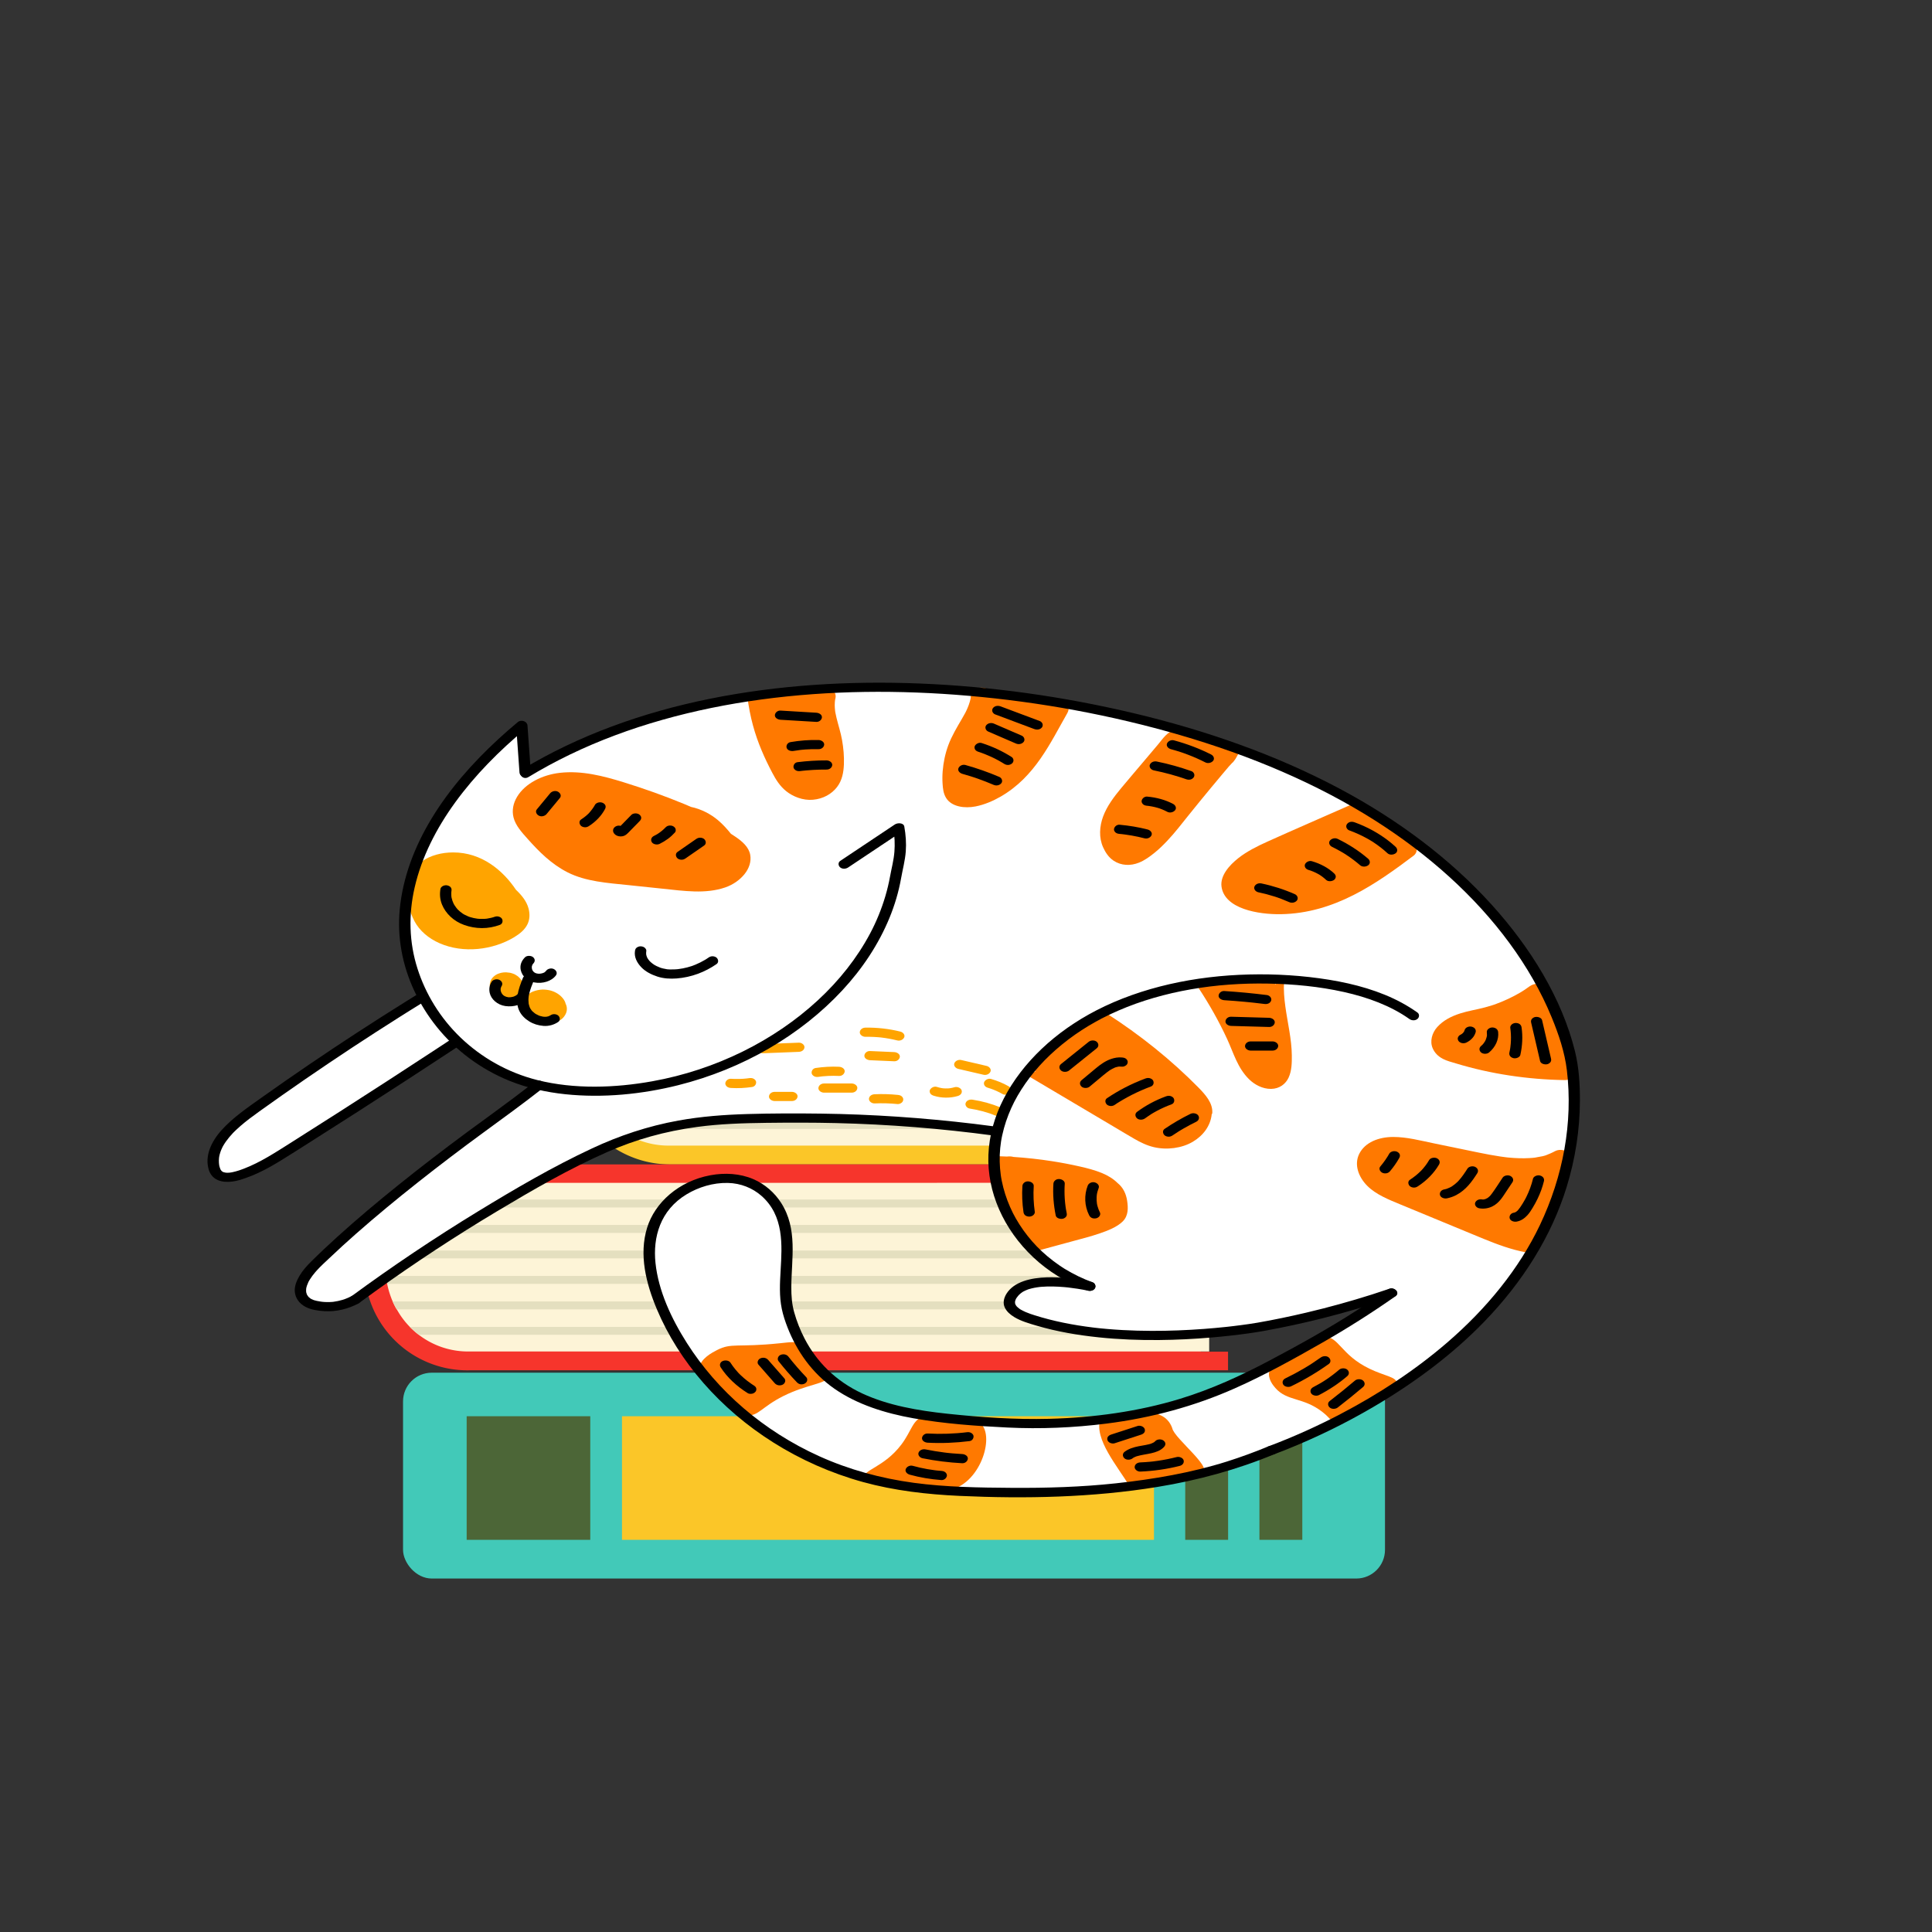 <?xml version="1.0" encoding="UTF-8" standalone="no"?>
<svg
   version="1.1"
   viewBox="0 0 1500 1500"
   width="1500"
   height="1500"
   id="svg1307"
   sodipodi:docname="library logo.svg"
   inkscape:version="1.1.1 (3bf5ae0d25, 2021-09-20)"
   xmlns:inkscape="http://www.inkscape.org/namespaces/inkscape"
   xmlns:sodipodi="http://sodipodi.sourceforge.net/DTD/sodipodi-0.dtd"
   xmlns="http://www.w3.org/2000/svg"
   xmlns:svg="http://www.w3.org/2000/svg">
  <rect x="0" y="0" width="1500" height="1500" fill="#333333" stroke="none"/>
  <defs
     id="defs1311">
    <rect
       x="288.85"
       y="914.918"
       width="1107.42"
       height="428.246"
       id="rect8903" />
    <clipPath
       id="clip-path-id-viewbox-item-2-2">
      <rect
         x="0"
         y="0"
         width="1639.254"
         height="1202.262"
         id="rect923-6" />
    </clipPath>
    <clipPath
       id="clipPath25717">
      <rect
         x="0"
         y="0"
         width="1639.254"
         height="1202.262"
         id="rect25715" />
    </clipPath>
  </defs>
  <sodipodi:namedview
     id="namedview1309"
     pagecolor="#ffffff"
     bordercolor="#666666"
     borderopacity="1.0"
     inkscape:pageshadow="2"
     inkscape:pageopacity="0.0"
     inkscape:pagecheckerboard="0"
     showgrid="false"
     inkscape:zoom="0.54266667"
     inkscape:cx="824.63145"
     inkscape:cy="602.57985"
     inkscape:window-width="1920"
     inkscape:window-height="1016"
     inkscape:window-x="0"
     inkscape:window-y="0"
     inkscape:window-maximized="1"
     inkscape:current-layer="layer3" />
  <!--ITEM 1-->
  <!--ITEM 2-->
  <!--ITEM 3-->
  <g
     inkscape:groupmode="layer"
     id="layer4"
     inkscape:label="books">
    <g
       id="g25703-4"
       transform="translate(-95.716,-6.208)">
      <path
         class="cls-5"
         d="m 1204.005,750.184 h 0.557 v 14.389 h -17.328 l 0.507,131.075 h 17.024 v 14.592 H 615.964 a 79.952,79.952 0 0 1 0,-159.905 z"
         id="path23622-2"
         style="fill:#fbc628;stroke-width:5.067" />
      <path
         class="cls-3"
         d="m 1189.312,764.624 h 0.507 V 895.649 H 614.495 a 63.536,63.536 0 0 1 -45.246,-19.152 67.235,67.235 0 0 1 -10.133,-13.579 c -1.115,-2.027 -2.128,-4.053 -3.04,-6.181 a 67.032,67.032 0 0 1 -5.523,-26.6 60.294,60.294 0 0 1 0.355,-6.789 c 0,-2.077 0.507,-4.155 0.912,-6.181 a 66.526,66.526 0 0 1 4.256,-13.629 62.726,62.726 0 0 1 3.04,-6.131 68.958,68.958 0 0 1 10.133,-13.579 v 0 a 67.742,67.742 0 0 1 6.992,-6.181 62.675,62.675 0 0 1 38.254,-12.971 z"
         id="path23624-2"
         style="fill:#fdf4d7;stroke-width:5.067" />
      <path
         class="cls-6"
         d="m 1189.818,777.595 v 5.979 H 569.25 a 67.742,67.742 0 0 1 6.992,-6.181 z"
         id="path23626-1"
         style="fill:#e4dfbf;stroke-width:5.067" />
      <path
         class="cls-6"
         d="m 1189.818,797.406 v 6.131 H 555.975 a 62.726,62.726 0 0 1 3.04,-6.131 z"
         id="path23628-9"
         style="fill:#e4dfbf;stroke-width:5.067" />
      <path
         class="cls-6"
         d="m 1189.818,817.166 v 6.181 H 550.807 c 0,-2.077 0.507,-4.155 0.912,-6.181 z"
         id="path23630-0"
         style="fill:#e4dfbf;stroke-width:5.067" />
      <path
         class="cls-6"
         d="m 1189.818,836.977 v 6.131 H 551.719 a 61.611,61.611 0 0 1 -0.912,-6.131 z"
         id="path23632-7"
         style="fill:#e4dfbf;stroke-width:5.067" />
      <path
         class="cls-6"
         d="m 1189.818,856.737 v 6.181 H 559.015 c -1.115,-2.027 -2.128,-4.053 -3.04,-6.181 z"
         id="path23634-5"
         style="fill:#e4dfbf;stroke-width:5.067" />
      <path
         class="cls-6"
         d="m 1189.818,876.497 v 6.181 H 576.242 a 62.27,62.27 0 0 1 -6.992,-6.181 z"
         id="path23636-3"
         style="fill:#e4dfbf;stroke-width:5.067" />
      <path
         class="cls-7"
         d="m 1048.66,910.241 h 0.507 v 14.44 h -20.824 l -0.304,130.974 h 21.128 v 14.44 H 460.62 a 79.952,79.952 0 1 1 0,-159.854 z"
         id="path23638-4"
         style="fill:#f6352c;stroke-width:5.067" />
      <path
         class="cls-3"
         d="m 1034.017,924.529 h 0.507 V 1055.503 H 459.15 a 62.827,62.827 0 0 1 -38.304,-12.971 65.867,65.867 0 0 1 -6.941,-6.131 62.726,62.726 0 0 1 -10.133,-13.629 54.112,54.112 0 0 1 -3.192,-6.131 68.248,68.248 0 0 1 -4.256,-13.579 c -0.355,-2.027 -0.659,-4.104 -0.912,-6.181 -0.253,-2.077 -0.304,-4.509 -0.304,-6.789 0,-2.28 0,-4.56 0.304,-6.84 0.304,-2.28 0.557,-4.104 0.912,-6.131 a 67.691,67.691 0 0 1 4.256,-13.629 58.622,58.622 0 0 1 3.091,-6.181 65.208,65.208 0 0 1 10.133,-13.579 v 0 a 66.526,66.526 0 0 1 6.941,-6.181 62.827,62.827 0 0 1 38.304,-12.971 z"
         id="path23640-3"
         style="fill:#fdf4d7;stroke-width:5.067" />
      <path
         class="cls-6"
         d="m 1034.524,937.5 v 6.181 H 413.905 a 66.526,66.526 0 0 1 6.941,-6.181 z"
         id="path23642-8"
         style="fill:#e4dfbf;stroke-width:5.067" />
      <path
         class="cls-6"
         d="m 1034.524,957.26 v 6.181 H 400.579 a 58.622,58.622 0 0 1 3.091,-6.181 z"
         id="path23644-5"
         style="fill:#e4dfbf;stroke-width:5.067" />
      <path
         class="cls-6"
         d="m 1034.524,977.071 v 6.131 H 395.411 c 0,-2.077 0.557,-4.104 0.912,-6.131 z"
         id="path23646-7"
         style="fill:#e4dfbf;stroke-width:5.067" />
      <path
         class="cls-6"
         d="m 1034.524,996.831 v 6.181 H 396.323 c -0.355,-2.027 -0.659,-4.104 -0.912,-6.181 z"
         id="path23648-1"
         style="fill:#e4dfbf;stroke-width:5.067" />
      <path
         class="cls-6"
         d="m 1034.524,1016.642 v 6.181 H 403.67 a 54.112,54.112 0 0 1 -3.091,-6.181 z"
         id="path23650-8"
         style="fill:#e4dfbf;stroke-width:5.067" />
      <path
         class="cls-6"
         d="m 1034.524,1036.402 v 6.131 H 420.846 a 65.867,65.867 0 0 1 -6.941,-6.131 z"
         id="path23652-5"
         style="fill:#e4dfbf;stroke-width:5.067" />
      <rect
         class="cls-8"
         x="463.913"
         y="641.352"
         width="719.825"
         height="108.883"
         rx="15.403"
         id="rect23654-3"
         style="fill:#91ba80;stroke-width:5.067" />
      <rect
         class="cls-9"
         x="522.687"
         y="641.352"
         width="33.795"
         height="108.883"
         id="rect23656-2"
         style="fill:#309084;stroke-width:5.067" />
      <rect
         class="cls-5"
         x="583.436"
         y="641.352"
         width="33.795"
         height="108.883"
         id="rect23658-0"
         style="fill:#fbc628;stroke-width:5.067" />
      <rect
         class="cls-4"
         x="644.135"
         y="641.352"
         width="33.795"
         height="108.883"
         id="rect23660-8"
         style="fill:#c9e9f4;stroke-width:5.067" />
      <path
         class="cls-5"
         d="m 1144.573,699.112 c 0,17.328 -99.763,31.363 -222.935,31.363 -123.171,0 -222.935,-14.035 -222.935,-31.363 0,-17.328 99.763,-31.312 222.935,-31.312 123.171,0 222.935,14.035 222.935,31.312 z"
         id="path23662-6"
         style="fill:#fbc628;stroke-width:5.067" />
      <rect
         class="cls-10"
         x="408.635"
         y="1071.97"
         width="762.385"
         height="159.804"
         rx="22.293"
         id="rect23664-3"
         style="fill:#42c9b8;stroke-width:5.067" />
      <rect
         class="cls-11"
         x="458.036"
         y="1105.765"
         width="95.963"
         height="95.963"
         id="rect23666-3"
         style="fill:#4c6637;stroke-width:5.067" />
      <rect
         class="cls-11"
         x="1015.929"
         y="1105.765"
         width="33.288"
         height="95.963"
         id="rect23668-6"
         style="fill:#4c6637;stroke-width:5.067" />
      <rect
         class="cls-11"
         x="1073.538"
         y="1105.765"
         width="33.288"
         height="95.963"
         id="rect23670-6"
         style="fill:#4c6637;stroke-width:5.067" />
      <rect
         class="cls-5"
         x="578.623"
         y="1105.765"
         width="413.037"
         height="95.963"
         id="rect23672-5"
         style="fill:#fbc628;stroke-width:5.067" />
    </g>
  </g>
  <g
     inkscape:groupmode="layer"
     id="layer5"
     inkscape:label="book" />
  <g
     inkscape:groupmode="layer"
     id="layer3"
     inkscape:label="cat">
    <g
       id="g1280-8"
       transform="matrix(-1.332,0,0,1.078,2029.836,183.995)">
      <defs
         id="defs926-2">
        <clipPath
           id="clipPath26276">
          <rect
             x="0"
             y="0"
             width="1639.254"
             height="1202.262"
             id="rect26274" />
        </clipPath>
      </defs>
      <g
         transform="matrix(0.488,0,0,0.488,603,321)"
         id="g1278-6">
        <g
           clip-path="url(#clip-path-id-viewbox-item-2-2)"
           id="g1276-0">
          <g
             id="g1274-8">
            <path
               d="m 1632.878,717.233 c -1.319,5.14 -4.09,10.04 -8.909,12.6 -4.551,2.42 -9.761,2.55 -14.75,1.8 -5.351,-0.81 -10.42,-2.83 -15.37,-4.95 -5.33,-2.28 -10.511,-4.92 -15.53,-7.82 -10.19,-5.87 -19.76,-12.76 -29.1,-19.88 -10.07,-7.67 -20,-15.51 -29.96,-23.31 -20.641,-16.15 -41.221,-32.36 -61.761,-48.64 -20.609,-16.34 -41.17,-32.75 -61.68,-49.22 -18.55,-14.89 -37.05,-29.84 -55.51,-44.84 -5.46,6.24 -11.26,12.2 -17.38,17.82 -14.181,13.01 -30.101,24.21 -47.351,32.78 -8.92,4.43 -18.13,8.1 -27.569,11.07 1.09,1.06 2.18,2.11 3.27,3.16 24.62,23.64 50.26,46.16 75.46,69.18 27.37,25.01 54.29,50.52 80.6,76.65 25.08,24.9 49.631,50.35 73.181,76.7 10.64,11.9 21.06,23.99 31.16,36.35 5.069,6.22 9.77,12.78 13.26,20.03 3.2,6.65 5.689,14.09 5.21,21.56 -0.49,7.51 -4.17,14.49 -10.51,18.69 -6.021,3.99 -13.75,5.35 -20.84,5.88 -13.33,1 -26.75,-3.23 -37.83,-10.55 -0.101,-0.07 -0.2,-0.14 -0.28,-0.21 -0.01,-0.01 -0.021,-0.01 -0.03,-0.02 -0.07,-0.05 -0.13,-0.1 -0.189,-0.16 -6.67,-6.05 -13.36,-12.06 -20.101,-18.03 -46.78,-41.45 -95.35,-80.91 -145.63,-118.06 -42.36,-31.29 -85.62,-62.42 -131.96,-87.6 -33.71,-18.33 -69.86,-30.79 -107.77,-37.13 -27.62,-4.62 -55.68,-5.76 -83.64,-6.18 -27.78,-0.41 -55.58,-0.48 -83.34,0.33 -63.42,1.84 -126.67,8.16 -189.24,18.55 -0.21,0.04 -0.41,0.05 -0.61,0.03 1.96,10.77 3.14,21.67 3.48,32.61 0.83,26.87 -3.62,53.94 -12.61,79.26 -8.96,25.22 -22.39,48.83 -39.89,69.11 -13.36,15.48 -29.14,28.88 -46.74,39.27 11.16,-1.95 22.53,-3.01 33.79,-2.59 17.25,0.64 36.12,5.44 44.48,22.13 2.62,5.24 3.71,11.32 1.58,16.93 -1.81,4.77 -5.31,8.52 -9.33,11.57 -7.69,5.83 -17.24,9.2 -26.22,12.45 -23.43,8.49 -47.93,13.72 -72.61,16.92 -23.91,3.11 -48.05,4.23 -72.15,3.95 -20.88,-0.24 -41.74,-1.53 -62.5,-3.73 -14.44,-1.53 -28.85,-3.48 -43.16,-5.95 -6.54,-1.13 -13.03,-2.41 -19.5,-3.86 -23.17,-5.23 -46.14,-11.38 -68.82,-18.44 -23.68,-7.36 -47.05,-15.7 -70.05,-24.96 8.43,7.13 16.97,14.12 25.61,20.98 33.66,26.7 69.08,51.12 105.04,74.6 34,22.2 69.32,42.2 107.39,56.56 50.07,18.87 104.02,27.92 157.36,29.64 40.66,1.31 81.67,-2.26 121.98,-7.55 35.59,-4.68 71.84,-12.37 103.29,-30.37 32.979,-18.87 56.47,-48.73 70.99,-83.54 5.26,-12.64 9.47,-25.76 12.49,-39.11 2.81,-12.45 3.58,-25.11 3.54,-37.87 -0.12,-41.02 -8.16,-84.79 11.8,-122.8 7.16,-13.66 17.84,-25.89 31.6,-33.15 14.73,-7.76 31.7,-8.93 47.78,-5.25 36.56,8.37 63.75,38.77 72.66,74.48 9.76,39.09 1.03,80.81 -11.69,118.16 -25.97,76.21 -74.72,145.58 -138.4,194.95 -31.6,24.5 -67.05,44.1 -104.94,57 -36.8,12.52 -75.38,18.06 -114.08,20.25 -78.36,4.44 -157.8,2.53 -234.92,-13.01 -48.65,-9.81 -94.69,-25.33 -138.93,-47.95 -4.68,-2.19 -9.35,-4.42 -13.98,-6.71 -36.42,-18 -71.3,-39.2 -104.2,-63.02 -49.09,-35.55 -93.96,-77.19 -131.41,-124.93 -45.65,-58.19 -79.5,-125.06 -97.45,-196.91 -10.35,-41.4 -15.69,-84.15 -15.76,-126.83 -0.04,-23.73 1.06,-48.01 5.73,-71.34 15.56,-77.74 52.67,-152.07 99.29,-215.68 49.11,-67 110.82,-124.02 180.17,-169.59 75.08,-49.35 158.39,-85.46 244.47,-110.72 82.84,-24.31 168.73,-39.5 254.99,-43.75 83.43,-4.12 167.82,2.12 249,22.36 78.78,19.63 154.13,52.95 219.609,101.18 1.261,-22.01 2.54,-44.02 3.811,-66.04 0.12,-2.09 2.68,-3.4 4.27,-1.77 7.931,8.15 15.66,16.48 23.17,25.02 30.94,35.23 58.28,73.95 78.971,116.1 20.35,41.46 34.1,86.29 37.62,132.46 3.069,40.3 -2.931,81.07 -17.25,118.86 -0.87,2.29 -1.771,4.58 -2.7,6.85 2.46,1.89 4.92,3.79 7.38,5.68 20.24,15.62 40.33,31.44 60.24,47.48 19.88,16.02 39.6,32.25 59.14,48.69 19.54,16.43 38.91,33.08 58.1,49.93 16.88,14.82 34.33,29.46 47.69,47.69 11.969,16.331 20.709,37.24 15.478,57.72 z"
               style="fill:#ffffff"
               id="path928-3" />
            <path
               d="m 810.546,1124.521 c 20.368,33.393 46.644,37.785 43.66,48.255 -1.716,6.02 -10.896,6.296 -72.595,15.547 -22.945,3.44 -25.628,3.995 -30.774,2.443 -35.837,-10.803 -53.145,-82.121 -33.481,-99.182 2.503,-2.172 14.231,-3.874 37.585,-7.19 22.723,-3.226 25.118,-3.029 28.032,-2.001 14.413,5.083 14.692,21.011 27.573,42.128 z"
               style="fill:#ff7900"
               id="path930-5" />
            <path
               d="m 1051.951,1011.427 c 1.22,10.644 -7.851,21.453 -26.042,42.638 -15.155,17.649 -22.892,26.49 -30.639,27.319 -13.958,1.493 -17.807,-12.479 -43.915,-28.596 -28.881,-17.829 -52.502,-18.221 -52.728,-28.163 -0.105,-4.666 5.091,-4.847 13.153,-15.113 12.516,-15.938 9.279,-27.331 18.94,-33.657 5.985,-3.918 11.904,-2.609 24.975,-0.939 50.682,6.478 57.692,-0.938 74.809,9.957 5.937,3.78 19.851,12.637 21.447,26.554 z"
               style="fill:#ff7900"
               id="path932-3" />
            <path
               d="m 307.61,1076.278 c -9.431,9.082 -8.876,12.792 -15.064,14.468 -7.634,2.069 -15.027,-1.803 -51.575,-32.51 -19.007,-15.97 -22.939,-19.906 -22.298,-25.021 1.101,-8.789 14.297,-9.865 32.17,-20.426 35.444,-20.943 36.349,-47.911 55.659,-47.864 5.906,0.014 4.42,2.534 37.633,25.92 17.793,12.529 24.821,16.454 26.793,25.347 2.444,11.023 -4.744,21.257 -7.149,24.681 -14.065,20.026 -33.201,13.287 -56.169,35.405 z"
               style="fill:#ff7900"
               id="path934-9" />
            <path
               d="m 1400.384,303.774 c -0.834,-14.837 -5.709,-30.02 -17.227,-40.039 -10.272,-8.936 -23.768,-13.21 -37.285,-13.219 -34.451,-0.023 -59.735,26.906 -75.075,55.177 -6.923,8.049 -12.732,16.969 -14.999,27.494 -1.638,7.602 -1.649,15.734 1.157,23.07 3.096,8.093 8.987,14.137 15.814,19.25 25.443,19.058 60.852,24.475 89.338,9.003 13.22,-7.18 23.895,-18.524 29.859,-32.355 6.4,-14.844 9.326,-32.234 8.418,-48.381 z"
               style="fill:#ffa400"
               id="path936-7" />
            <path
               d="m 1260.829,467.994 c -0.918,-2.516 -1.835,-4.269 -3.424,-6.326 -1.91,-2.472 -4.26,-4.635 -7.14,-5.948 -3.737,-1.704 -6.79,-2.515 -10.932,-2.812 -0.805,-0.057 -1.605,-0.043 -2.408,0.032 -1.869,0.173 -3.812,0.385 -5.642,0.864 -5.972,1.562 -11.309,5.174 -15.059,10.028 -2.011,2.602 -3.583,5.32 -4.446,8.562 -0.12,0.452 -0.174,0.899 -0.264,1.349 -2.058,4.928 -1.986,10.712 0.073,15.591 1.185,2.809 2.734,5.41 5.031,7.493 2.871,2.603 5.675,4.176 9.294,5.492 0.745,0.271 1.498,0.467 2.279,0.601 1.828,0.313 3.76,0.672 5.636,0.587 3.5,-0.157 6.335,-0.852 9.476,-2.178 5.826,-2.459 10.184,-6.576 13.804,-11.691 1.605,-2.269 2.729,-4.947 3.608,-7.56 0.458,-1.362 0.626,-2.732 0.818,-4.158 0.198,-1.477 0.416,-2.855 0.286,-4.336 -0.165,-1.86 -0.342,-3.813 -0.99,-5.59 z"
               style="fill:#ffa400"
               id="path938-4" />
            <path
               d="m 1301.794,443.513 c -0.153,-1.139 -0.238,-2.181 -0.639,-3.243 -0.518,-1.373 -1.021,-2.894 -1.878,-4.121 -1.806,-2.589 -3.345,-4.257 -6.067,-5.96 -1.192,-0.745 -2.593,-1.203 -3.883,-1.716 -0.388,-0.154 -0.777,-0.288 -1.186,-0.377 -1.78,-0.388 -3.779,-0.749 -5.647,-0.611 -1.492,0.11 -3.01,0.309 -4.475,0.605 -0.429,0.087 -0.846,0.211 -1.256,0.361 -1.332,0.489 -2.697,1.029 -3.957,1.694 -0.847,0.447 -1.576,1.083 -2.329,1.665 -0.843,0.651 -1.682,1.238 -2.388,2.032 -1.059,1.19 -2.066,2.476 -2.931,3.815 -0.884,1.369 -1.522,2.907 -2.079,4.454 -0.237,0.308 -0.475,0.615 -0.713,0.923 -1.177,2.03 -1.769,4.219 -1.777,6.568 0.149,1.493 0.247,3.091 0.664,4.55 0.051,0.18 0.134,0.354 0.193,0.533 0.311,3.098 1.454,6.05 3.7,8.296 1.179,1.269 2.575,2.166 4.188,2.691 0.811,0.426 1.656,0.725 2.533,0.91 1.126,0.525 2.28,1.04 3.465,1.39 0.947,0.28 1.961,0.355 2.929,0.485 0.97,0.131 1.963,0.329 2.95,0.283 0.204,-0.01 0.406,-0.034 0.608,-0.056 1.344,-0.147 2.741,-0.265 4.062,-0.578 0.426,-0.101 0.833,-0.248 1.238,-0.412 1.419,-0.574 2.947,-1.084 4.25,-1.922 1.259,-0.809 2.453,-1.772 3.585,-2.747 0.357,-0.308 0.69,-0.644 0.995,-1.003 1.25,-1.47 2.673,-3.132 3.499,-4.949 0.807,-1.775 1.761,-3.669 2.079,-5.636 0.247,-1.533 0.534,-3.104 0.581,-4.663 0.034,-1.097 -0.168,-2.178 -0.314,-3.261 z"
               style="fill:#ffa400"
               id="path940-3" />
            <path
               d="m 1269.419,168.31 c -9.592,-19.651 -29.993,-32.369 -51.243,-35.289 -26.128,-3.59 -51.921,4.769 -76.034,13.973 -24.56,9.375 -48.643,20.033 -72.065,31.971 -2.808,1.431 -5.576,2.938 -8.365,4.406 -12.306,3.144 -23.66,10.656 -32.286,19.667 -5.804,6.065 -10.79,12.95 -15.377,19.983 -1.82,1.476 -3.655,2.934 -5.454,4.434 -8.396,7.002 -15.948,15.394 -17.584,26.596 -1.461,10.006 1.372,20.21 6.891,28.609 5.586,8.501 13.479,15.451 22.848,19.475 11.602,4.982 24.29,6.384 36.828,5.971 12.764,-0.42 25.451,-2.42 38.099,-4.055 13.566,-1.754 27.131,-3.508 40.697,-5.262 24.949,-3.226 50.97,-5.168 72.814,-18.89 19.528,-12.267 34.09,-30.58 47.448,-49.031 7.015,-9.689 14.594,-19.857 17.054,-31.826 2.167,-10.535 0.421,-21.119 -4.271,-30.732 z"
               style="fill:#ff7900"
               id="path942-9" />
            <path
               d="m 951.307,18.121 c 0.041,-0.011 0.08,-0.025 0.121,-0.036 -0.097,0.004 -0.201,0.015 -0.319,0.037 0.069,0 0.138,-0.001 0.198,-0.001 z"
               style="fill:#ff7900"
               id="path944-7" />
            <path
               d="m 992.648,15.718 c -2.935,-1.27 -6.7,5.93 -10.799,4.943 -2.376,-0.572 -2.348,-3.289 -4.851,-4.341 -3.148,-1.323 -7.326,1.237 -10.812,4.14 -3.143,-2.939 -8.184,-4.536 -12.358,-3.083 -0.801,0.279 -1.59,0.49 -2.4,0.708 0.134,-0.005 0.247,0.003 0.285,0.052 -0.01,-0.012 -0.172,-0.017 -0.406,-0.017 -0.077,0.02 -0.148,0.046 -0.225,0.066 -1.473,0.391 -0.655,0.059 0.027,-0.065 -0.765,0.006 -1.99,0.043 -2.21,0.046 -0.712,-0.225 -1.496,-0.389 -2.211,-0.582 -0.038,-0.01 -0.045,-0.01 -0.081,-0.019 -0.628,-0.394 -1.309,-0.761 -1.958,-1.122 -0.096,-0.1 -0.176,-0.187 -0.353,-0.351 -4.908,-4.538 -13.422,-4.752 -18.287,-0.454 -3.473,-2.538 -8.625,-3.208 -12.58,-1.798 -2.656,-5.172 -9.609,-8.246 -15.081,-6.476 -7.119,2.304 -10.502,8.839 -9.089,16.009 0.116,0.589 0.189,1.21 0.34,1.79 0.026,0.101 0.037,0.128 0.058,0.2 0.112,1.172 0.231,2.341 0.299,3.517 0.161,2.797 0.145,5.601 -0.005,8.398 -0.075,1.405 -0.184,2.807 -0.321,4.207 -0.048,0.486 -0.203,1.759 -0.237,2.11 -0.404,2.77 -0.896,5.529 -1.438,8.275 -2.151,10.887 -5.028,21.624 -6.607,32.621 -1.728,12.032 -2.627,24.12 -2.228,36.28 0.375,11.392 2.045,23.4 8.201,33.253 6.508,10.419 16.509,17.392 28.784,18.772 11.787,1.325 23.922,-4.614 32.087,-12.805 7.524,-7.549 12.252,-17.104 16.386,-26.778 4.679,-10.949 9.028,-22.024 12.843,-33.305 8.016,-23.703 13.864,-48.102 17.169,-80.682 0.197,-1.931 -0.928,-3.071 -1.942,-3.509 z"
               style="fill:#ff7900"
               id="path946-5" />
            <path
               d="m 761.126,130.53 c -0.852,-12.89 -3.01,-25.795 -6.704,-38.181 -4.082,-13.688 -10.351,-26.478 -16.427,-39.354 -1.362,-2.885 -2.658,-5.797 -3.963,-8.708 -0.005,-0.012 -0.005,-0.013 -0.01,-0.026 -0.338,-0.87 -0.701,-1.73 -1.038,-2.6 -0.538,-1.387 -1.053,-2.782 -1.539,-4.188 -1.087,-3.144 -2.034,-6.338 -2.775,-9.581 -0.329,-1.441 -0.596,-2.891 -0.857,-4.345 -0.011,-0.063 -0.016,-0.09 -0.026,-0.148 -0.102,-1.01 -0.197,-2.019 -0.269,-3.032 -0.481,-6.776 -5.641,-13.344 -13.014,-13.014 -5.787,0.259 -11.765,4.433 -12.86,10.318 -4.083,-0.325 -8.19,1.06 -11.114,4.156 -15.593,-0.007 -31.186,-0.014 -46.779,-0.02 -4.13,-0.002 -7.739,1.918 -10.22,5.129 -0.448,0.58 -0.806,1.159 -1.125,1.739 -4.043,-3.647 -11.023,-4.412 -15.468,-1.546 -6.39,4.12 -7.732,11.175 -4.669,17.805 20.401,44.151 38.476,93.824 79.58,123.172 8.869,6.332 19.316,11.951 29.954,14.529 13.092,3.172 28.667,0.666 35.251,-12.554 3.259,-6.544 3.821,-13.794 4.2,-20.99 0.326,-6.182 0.28,-12.383 -0.128,-18.561 z"
               style="fill:#ff7900"
               id="path948-7" />
            <path
               d="m 569.473,197.416 c -4.577,-15.2 -12.851,-28.908 -21.663,-41.975 -9.217,-13.667 -18.595,-27.227 -27.899,-40.836 -5.325,-7.789 -10.649,-15.577 -15.974,-23.366 -5.542,-8.106 -11.053,-19.337 -21.285,-22.144 -11.288,-3.097 -21.591,4.305 -31.134,9.334 -8.21,4.327 -16.421,8.654 -24.631,12.981 -1.357,0.715 -2.46,1.616 -3.36,2.633 -3.248,-0.276 -6.587,0.408 -9.512,2.054 -8.491,4.778 -9.799,0.927 -2.951,15.728 0.36,0.778 3.314,6.151 4.142,6.388 0.847,1.231 3.35,4.353 4.196,5.586 2.413,3.515 4.819,7.035 7.219,10.559 4.559,6.696 9.096,13.407 13.608,20.134 9.263,13.808 18.427,27.683 27.492,41.623 8.067,12.405 15.858,25.034 24.844,36.807 4.885,6.4 9.961,12.642 15.699,18.305 5.404,5.334 11.488,10.949 18.318,14.346 10.296,5.122 21.374,4.529 30.369,-2.848 6.121,-5.02 9.828,-12.406 12.515,-19.7 5.288,-14.359 4.363,-31.145 0.007,-45.609 z"
               style="fill:#ff7900"
               id="path950-1" />
            <path
               d="m 407.906,258.849 c -10.199,-9.897 -22.464,-17.485 -34.819,-24.365 -32.249,-17.958 -64.815,-35.369 -97.222,-53.04 -5.976,-3.258 -14.456,-1.67 -17.805,4.669 -1.117,2.114 -1.626,4.488 -1.598,6.833 -0.602,-0.018 -1.201,-0.061 -1.81,-0.021 -7.228,0.477 -13.099,4.241 -18.529,8.712 -9.164,7.544 -18.066,15.434 -27.091,23.144 -2.528,2.16 -3.679,5.351 -3.721,8.591 -2.474,0.416 -4.814,1.564 -6.64,3.552 -4.623,5.036 -5.329,13.457 0,18.404 44.42,41.242 94.26,85 158.343,86.345 27.168,0.57 67.511,-7.845 71.077,-40.786 1.732,-15.988 -9.291,-31.467 -20.185,-42.038 z"
               style="fill:#ff7900"
               id="path952-8" />
            <path
               d="m 170.343,508.156 c -7.028,-9.604 -16.331,-15.638 -27.275,-19.994 -9.527,-3.792 -19.688,-5.65 -29.411,-8.851 -2.784,-0.917 -5.544,-1.908 -8.275,-2.973 -0.512,-0.2 -1.023,-0.403 -1.533,-0.607 -0.127,-0.051 -0.753,-0.307 -1.147,-0.466 -0.142,-0.06 -0.265,-0.113 -0.307,-0.132 -0.837,-0.372 -1.676,-0.74 -2.509,-1.121 -5,-2.283 -9.887,-4.813 -14.636,-7.579 -4.75,-2.766 -9.362,-5.768 -13.814,-8.991 -1.039,-0.752 -2.061,-1.526 -3.09,-2.292 2.159,1.607 -1.115,-0.899 -1.685,-1.364 -2.274,-1.851 -4.489,-3.77 -6.666,-5.734 -5.054,-4.559 -13.483,-5.361 -18.404,0 -4.567,4.975 -5.398,13.535 0,18.404 0.32,0.289 0.654,0.562 0.977,0.849 -0.456,0.568 -0.872,1.177 -1.209,1.85 -3.102,6.195 -5.381,12.697 -7.048,19.371 -9.583,27.171 -19.167,54.343 -28.75,81.514 -2.81,7.966 4.545,16.627 12.549,16.473 44.153,-0.847 88.331,-9.001 129.697,-24.511 5.285,-1.981 11.099,-3.743 15.857,-6.816 5.885,-3.801 9.843,-8.991 12.168,-15.552 3.655,-10.316 0.857,-22.806 -5.489,-31.478 z M 36.755,559.674 c 0.398,-1.13 0.797,-2.26 1.195,-3.389 0.938,0.845 1.951,1.619 3.118,2.239 0.224,0.264 0.461,0.52 0.698,0.776 -1.67,0.133 -3.34,0.262 -5.011,0.374 z"
               style="fill:#ff7900"
               id="path954-7" />
            <path
               d="m 263.554,695.333 c -6.778,-16.878 -23.075,-24.889 -40.652,-24.878 -16.256,0.01 -32.33,5.318 -47.926,9.29 -18.042,4.595 -36.078,9.221 -54.129,13.784 -8.419,2.128 -16.876,4.13 -25.42,5.7 -2.106,0.387 -4.217,0.749 -6.333,1.078 -0.823,0.128 -1.649,0.242 -2.473,0.369 -0.487,0.061 -0.973,0.123 -1.46,0.18 -4.188,0.49 -8.394,0.834 -12.608,0.979 -4.133,0.141 -8.276,0.093 -12.401,-0.208 -1.019,-0.074 -2.036,-0.163 -3.051,-0.268 -0.189,-0.02 -0.596,-0.037 -0.999,-0.049 0.132,0.002 0.266,0.005 0.428,0.008 -1.944,-0.035 -4.049,-0.674 -5.953,-1.096 -3.552,-0.786 -8.382,-1.592 -11.507,-3.528 0.729,0.452 1.058,0.654 1.149,0.709 -0.205,-0.125 -1.357,-0.826 -1.738,-1.005 -1.072,-0.504 -2.128,-1.038 -3.171,-1.599 -1.966,-1.057 -3.863,-2.221 -5.721,-3.458 -5.682,-3.779 -14.652,-1.299 -17.806,4.669 -3.455,6.539 -1.395,13.773 4.669,17.805 1.175,0.781 2.379,1.478 3.58,2.184 -0.813,1.642 -1.256,3.429 -1.028,5.294 2.408,19.646 9.4,37.543 16.541,55.857 3.343,8.575 6.581,17.216 8.957,26.117 0.585,2.191 1.118,4.396 1.584,6.617 0.214,1.021 0.415,2.045 0.599,3.073 0.032,0.178 0.209,1.255 0.342,2.05 0.056,0.566 0.3,2.499 0.323,2.754 0.095,1.041 0.172,2.083 0.229,3.127 0.134,2.456 0.142,4.91 0.066,7.368 -0.274,8.819 8.507,14.331 16.474,12.549 17.889,-4.001 34.691,-11.827 50.987,-20.038 16.448,-8.287 32.813,-16.742 49.214,-25.12 16.611,-8.484 33.222,-16.969 49.833,-25.454 14.254,-7.281 29.418,-14.754 39.705,-27.448 10.474,-12.925 16.163,-31.309 9.696,-47.412 z"
               style="fill:#ff7900"
               id="path956-8" />
            <path
               d="m 572.8,1086.549 c -28.517,-5.186 -74.694,-24.928 -85.88,13.674 -2,15.239 -54.64,63.97 -32.803,66.362 17.223,13.285 51.477,23.947 68.626,11.061 5.541,3.311 6.681,16.458 15.089,8.569 13.729,-28.885 42.996,-69.875 34.968,-99.666 z"
               style="fill:#ff7900"
               id="path958-3" />
            <path
               d="m 447.032,445.732 c -0.515,0.962 -0.995,1.942 -1.505,2.907 -2.196,-5.755 -7.026,-10.793 -13.142,-12.186 -5.362,-1.221 -11.031,-0.63 -15.812,2.242 -0.354,0.213 -0.659,0.461 -0.992,0.69 -14.938,-1.487 -29.718,-0.615 -44.604,1.701 -2.908,0.452 -5.541,2.019 -7.714,4.106 -0.028,-1.283 -0.01,-2.564 -0.069,-3.849 -0.288,-6.254 -10.05,-6.29 -9.76,0 1.131,24.556 -3.28,48.8 -6.443,73.049 -1.55,11.881 -2.801,23.828 -2.889,35.821 -0.079,10.661 0.045,22.547 3.845,32.659 3.456,9.198 10.645,16.513 21,16.64 10.316,0.127 19.764,-6.445 26.105,-14.089 13.957,-16.824 18.803,-39.474 26.312,-59.525 9.667,-25.814 21.101,-50.932 34.096,-75.239 2.96,-5.539 -5.462,-10.475 -8.428,-4.927 z"
               style="fill:#ff7900"
               id="path960-5" />
            <path
               d="m 660.297,574.069 c -1.202,-2.112 -4.556,-3.304 -6.677,-1.751 l -3.008,2.202 c 0.382,-1.484 0.609,-3.048 0.609,-4.721 0,-6.484 -3.625,-13.894 -9.668,-16.856 -1.349,-0.661 -2.607,-1.414 -3.875,-2.201 -0.299,-0.234 -0.564,-0.438 -0.655,-0.52 -2.331,-2.109 -4.431,-4.458 -6.414,-6.893 -0.082,-0.101 -0.265,-0.332 -0.465,-0.585 -0.071,-0.094 -0.14,-0.185 -0.187,-0.248 -1.009,-1.348 -2.005,-2.707 -3.009,-4.058 -2.748,-3.696 -5.529,-7.38 -8.485,-10.913 -9.772,-11.679 -21.982,-21.59 -35.107,-29.264 -3.735,-2.184 -8.037,-2.895 -12.183,-2.351 0.567,-0.452 1.116,-0.926 1.684,-1.377 2.081,-1.651 1.693,-5.171 0,-6.902 -2.018,-2.062 -4.848,-1.629 -6.902,0 -40.747,32.317 -77.926,69.201 -110.316,109.903 -8.565,10.764 -17.159,22.869 -16.538,37.291 0.044,1.025 0.361,1.866 0.829,2.557 -0.041,0.287 -0.059,0.579 -0.026,0.878 1.685,15.685 9.609,29.792 22.331,39.183 13.105,9.673 31.101,12.557 46.686,8.033 8.538,-2.479 16.155,-7.178 23.341,-12.293 7.933,-5.646 15.732,-11.487 23.587,-17.24 16.068,-11.766 32.136,-23.532 48.204,-35.298 18.164,-13.3 36.328,-26.601 54.492,-39.901 2.144,-1.567 3.152,-4.216 1.752,-6.675 z"
               style="fill:#ff7900"
               id="path962-2" />
            <path
               d="m 698.817,698.688 c -4.837,0.142 -9.671,0.383 -14.5,0.688 -2.58,-0.411 -5.224,-0.315 -7.734,0.533 -0.037,0.013 -0.075,0.024 -0.113,0.037 -15.366,1.254 -30.667,3.319 -45.807,6.234 -11.224,2.161 -22.358,4.783 -33.364,7.864 -8.985,2.515 -17.938,5.37 -26.279,9.609 -7.187,3.652 -13.692,8.516 -18.742,14.728 -7.068,7.02 -10.254,16.447 -11.465,26.167 -1.282,10.292 -1.658,22.104 5.242,30.545 6.841,8.368 17.83,13.615 27.576,17.735 10.735,4.538 21.899,8.005 32.939,11.71 13.543,4.545 27.085,9.089 40.628,13.633 5.088,1.707 7.678,-4.876 4.662,-8.093 4.359,-1.422 8.194,-4.294 10.94,-8.49 16.46,-25.156 28.36,-53.667 34.62,-83.072 0.575,-2.7 0.604,-5.517 0.155,-8.244 0.35,-0.562 0.671,-1.139 1.053,-1.688 4.049,-5.816 3.08,-14.317 -0.497,-20.109 0.229,-0.007 0.457,-0.021 0.686,-0.027 6.267,-0.183 6.293,-9.944 0,-9.76 z"
               style="fill:#ff7900"
               id="path964-6" />
            <g
               id="g968-2">
              <path
                 d="m 869.84,605.075 c 10.983,0 21.966,0 32.949,0 3.543,0 6.937,-3.115 6.773,-6.773 -0.164,-3.67 -2.976,-6.773 -6.773,-6.773 -10.983,0 -21.966,0 -32.949,0 -3.543,0 -6.937,3.115 -6.773,6.773 0.164,3.67 2.976,6.773 6.773,6.773 z"
                 style="fill:#ffa400"
                 id="path966-6" />
            </g>
            <g
               id="g972-6">
              <path
                 d="m 884.944,580.403 c 4.272,-0.254 8.554,-0.272 12.827,-0.027 2.095,0.12 4.187,0.301 6.272,0.543 0.558,0.065 1.13,0.106 1.682,0.208 -0.28,-0.037 -0.561,-0.074 -0.841,-0.111 0.32,0.045 0.639,0.092 0.959,0.14 1.118,0.168 2.232,0.356 3.344,0.556 1.829,0.329 3.565,0.285 5.219,-0.683 1.405,-0.822 2.745,-2.433 3.113,-4.048 0.754,-3.31 -1.002,-7.66 -4.731,-8.332 -9.191,-1.656 -18.516,-2.346 -27.843,-1.792 -3.53,0.21 -6.944,2.965 -6.773,6.773 0.155,3.49 2.984,6.998 6.772,6.773 z"
                 style="fill:#ffa400"
                 id="path970-8" />
            </g>
            <g
               id="g976-3">
              <path
                 d="m 988.83,596.725 c 8.309,1.504 16.734,2.08 25.158,1.416 1.819,-0.143 3.464,-0.659 4.789,-1.984 1.175,-1.175 2.059,-3.102 1.984,-4.789 -0.154,-3.431 -2.991,-7.072 -6.773,-6.773 -6.455,0.509 -12.932,0.33 -19.349,-0.532 0.6,0.081 1.2,0.161 1.801,0.242 -1.341,-0.187 -2.676,-0.401 -4.008,-0.642 -1.827,-0.331 -3.567,-0.284 -5.219,0.683 -1.405,0.822 -2.745,2.433 -3.113,4.048 -0.755,3.311 1.002,7.656 4.73,8.331 z"
                 style="fill:#ffa400"
                 id="path974-8" />
            </g>
            <g
               id="g980-6">
              <path
                 d="m 941.23,617.431 c 6.864,0 13.729,0 20.593,0 3.543,0 6.937,-3.115 6.773,-6.773 -0.164,-3.67 -2.976,-6.773 -6.773,-6.773 -6.864,0 -13.729,0 -20.593,0 -3.543,0 -6.937,3.115 -6.773,6.773 0.164,3.67 2.976,6.773 6.773,6.773 z"
                 style="fill:#ffa400"
                 id="path978-3" />
            </g>
            <g
               id="g984-3">
              <path
                 d="m 743.208,610.051 c 9.028,3.268 19.569,3.156 28.492,-0.412 1.699,-0.679 3.089,-1.474 4.048,-3.113 0.85,-1.452 1.21,-3.591 0.683,-5.219 -1.027,-3.173 -4.809,-6.139 -8.332,-4.731 -1.905,0.762 -3.862,1.368 -5.871,1.786 -0.574,0.119 -1.151,0.212 -1.727,0.314 -1.339,0.235 1.523,-0.128 0.059,-0.016 -1.024,0.078 -2.039,0.168 -3.067,0.185 -1.024,0.017 -2.05,-0.01 -3.072,-0.083 -0.438,-0.031 -0.874,-0.076 -1.312,-0.118 -0.747,-0.089 -0.582,-0.064 0.494,0.074 -0.29,-0.043 -0.578,-0.089 -0.867,-0.139 -2.022,-0.353 -3.998,-0.893 -5.927,-1.591 -3.337,-1.208 -7.563,1.357 -8.332,4.731 -0.869,3.815 1.158,7.039 4.731,8.332 z"
                 style="fill:#ffa400"
                 id="path982-3" />
            </g>
            <g
               id="g988-5">
              <path
                 d="m 712.356,578.646 c 10.03,-2.879 20.059,-5.758 30.089,-8.637 3.403,-0.977 5.866,-4.825 4.731,-8.332 -1.12,-3.461 -4.684,-5.778 -8.332,-4.731 -10.03,2.879 -20.059,5.758 -30.089,8.637 -3.403,0.977 -5.866,4.825 -4.731,8.332 1.12,3.462 4.684,5.778 8.332,4.731 z"
                 style="fill:#ffa400"
                 id="path986-3" />
            </g>
            <g
               id="g992-8">
              <path
                 d="m 698.927,638.524 c 1.23,-0.617 2.468,-1.217 3.718,-1.793 0.625,-0.288 1.252,-0.57 1.882,-0.847 0.28,-0.123 0.562,-0.242 0.841,-0.366 0.779,-0.345 -1.308,0.537 -0.139,0.058 2.547,-1.045 5.12,-2.02 7.729,-2.897 5.22,-1.753 10.557,-3.132 15.967,-4.155 3.489,-0.66 5.793,-5.049 4.731,-8.332 -1.206,-3.727 -4.594,-5.438 -8.332,-4.731 -11.556,2.186 -22.725,6.096 -33.234,11.365 -3.174,1.591 -4.324,6.329 -2.43,9.267 2.093,3.247 5.872,4.133 9.267,2.431 z"
                 style="fill:#ffa400"
                 id="path990-2" />
            </g>
            <g
               id="g996-7">
              <path
                 d="m 689.482,607.167 c 4.661,-3.277 9.647,-6.051 14.889,-8.286 -0.539,0.228 -1.079,0.455 -1.618,0.683 1.364,-0.575 2.741,-1.114 4.133,-1.617 1.685,-0.609 3.119,-1.525 4.048,-3.113 0.85,-1.452 1.21,-3.591 0.683,-5.219 -1.058,-3.268 -4.765,-6.021 -8.332,-4.731 -7.305,2.643 -14.28,6.114 -20.639,10.586 -1.47,1.034 -2.621,2.264 -3.113,4.048 -0.446,1.621 -0.245,3.78 0.683,5.219 0.932,1.446 2.321,2.719 4.048,3.113 1.691,0.385 3.743,0.354 5.218,-0.683 z"
                 style="fill:#ffa400"
                 id="path994-7" />
            </g>
            <g
               id="g1000-2">
              <path
                 d="m 815.364,527.99 c 6.365,-1.955 12.856,-3.39 19.442,-4.357 1.293,-0.19 -1.028,0.125 -0.154,0.019 0.393,-0.048 0.785,-0.1 1.178,-0.146 0.786,-0.094 1.573,-0.18 2.36,-0.259 1.654,-0.166 3.311,-0.299 4.97,-0.399 3.398,-0.206 6.802,-0.267 10.205,-0.203 3.544,0.067 6.935,-3.164 6.773,-6.773 -0.167,-3.727 -2.975,-6.701 -6.773,-6.773 -14.032,-0.267 -28.188,1.71 -41.604,5.83 -3.383,1.039 -5.88,4.78 -4.731,8.332 1.105,3.407 4.707,5.843 8.334,4.729 z"
                 style="fill:#ffa400"
                 id="path998-1" />
            </g>
            <g
               id="g1004-0">
              <path
                 d="m 819.062,558.749 c 9.607,-0.52 19.214,-1.04 28.821,-1.56 3.532,-0.191 6.943,-2.978 6.773,-6.773 -0.157,-3.506 -2.984,-6.978 -6.773,-6.773 -9.607,0.52 -19.214,1.04 -28.821,1.56 -3.532,0.191 -6.943,2.978 -6.773,6.773 0.157,3.506 2.984,6.978 6.773,6.773 z"
                 style="fill:#ffa400"
                 id="path1002-1" />
            </g>
            <g
               id="g1008-0">
              <path
                 d="m 814.969,621.904 c 9.104,-1.145 18.286,-1.463 27.447,-0.95 3.544,0.198 6.931,-3.257 6.773,-6.773 -0.172,-3.839 -2.977,-6.561 -6.773,-6.773 -9.161,-0.513 -18.343,-0.195 -27.447,0.95 -1.864,0.234 -3.406,0.601 -4.789,1.984 -1.175,1.175 -2.059,3.102 -1.984,4.789 0.078,1.752 0.654,3.569 1.984,4.789 1.227,1.127 3.054,2.202 4.789,1.984 z"
                 style="fill:#ffa400"
                 id="path1006-5" />
            </g>
            <g
               id="g1012-0">
              <path
                 d="m 932.984,544.844 c 14.198,0.686 28.395,1.372 42.593,2.057 3.544,0.171 6.932,-3.238 6.773,-6.773 -0.171,-3.816 -2.976,-6.59 -6.773,-6.773 -14.198,-0.686 -28.395,-1.372 -42.593,-2.057 -3.544,-0.171 -6.932,3.238 -6.773,6.773 0.171,3.816 2.976,6.589 6.773,6.773 z"
                 style="fill:#ffa400"
                 id="path1010-1" />
            </g>
            <g
               id="g1016-3">
              <path
                 d="m 883.527,263.052 c -21.743,-17.925 -43.485,-35.852 -65.229,-53.777 -3.425,-2.824 -10.51,-2.574 -11.321,2.989 -1.781,12.224 -2.513,24.521 -1.765,36.864 0.804,13.272 3.68,26.215 5.562,39.346 2.867,20.006 7.592,39.736 13.989,58.905 12.802,38.359 32.033,74.519 56.337,106.818 24.704,32.832 54.197,61.717 87.579,85.683 32.94,23.648 69.668,42.192 108.42,54.199 43.059,13.341 89.874,19.126 134.714,13.32 23.167,-3 45.552,-9.276 66.5,-19.685 17.565,-8.728 33.768,-20.197 48.208,-33.449 29.605,-27.17 51.542,-62.041 65.726,-99.481 14.433,-38.099 20.49,-79.366 17.398,-119.993 -3.576,-46.97 -17.503,-92.444 -38.204,-134.623 -20.845,-42.473 -48.461,-81.467 -79.638,-116.957 -7.505,-8.543 -15.243,-16.877 -23.172,-25.026 -4.293,-4.412 -11.236,-0.876 -11.563,4.789 -1.337,23.179 -2.674,46.359 -4.011,69.538 -0.211,3.656 3.264,6.773 6.773,6.773 3.843,0 6.562,-3.107 6.773,-6.773 1.337,-23.179 2.674,-46.359 4.011,-69.538 -3.854,1.596 -7.708,3.193 -11.563,4.789 31.977,32.862 60.776,68.909 84.077,108.462 22.978,39.003 40.396,81.371 48.699,125.985 7.462,40.096 6.707,80.83 -3.447,120.034 -9.591,37.029 -26.929,72.56 -51.565,101.706 -24.368,28.83 -55.643,51.399 -91.615,62.574 -44.065,13.69 -92.78,11.604 -137.076,1.776 -38.397,-8.519 -74.624,-23.504 -108.168,-43.93 -33.587,-20.452 -63.742,-45.993 -89.713,-75.61 -25.662,-29.263 -46.92,-62.649 -62.387,-98.538 -7.558,-17.538 -13.79,-36.485 -18.293,-55.337 -2.269,-9.5 -4.124,-19.101 -5.547,-28.764 -1.787,-12.139 -4.437,-24.155 -5.222,-36.42 -0.718,-11.213 -0.331,-23.024 1.244,-33.833 -3.774,0.996 -7.547,1.993 -11.321,2.989 21.743,17.925 43.485,35.852 65.229,53.777 2.82,2.325 6.818,2.761 9.579,0 2.399,-2.4 2.838,-7.244 0.002,-9.582 z"
                 fill="#000000"
                 id="path1014-9" />
            </g>
            <g
               id="g1020-2">
              <path
                 d="m 1239.064,598.79 c 22.875,22.188 46.59,43.415 70.224,64.781 26.708,24.145 52.989,48.767 78.734,73.936 25.181,24.617 49.874,49.752 73.697,75.69 10.928,11.898 21.671,23.97 32.131,36.283 4.812,5.664 9.911,11.266 14.298,17.27 -1.036,-1.419 -0.029,-0.027 0.156,0.22 0.304,0.405 0.605,0.812 0.903,1.221 0.502,0.689 0.995,1.384 1.48,2.084 1.178,1.702 2.305,3.44 3.371,5.214 0.977,1.628 1.903,3.286 2.763,4.979 0.387,0.762 0.761,1.53 1.121,2.305 0.207,0.447 0.479,0.921 0.625,1.392 -0.54,-1.746 0.14,0.366 0.273,0.711 0.619,1.606 1.164,3.241 1.613,4.903 0.229,0.846 0.433,1.699 0.607,2.558 0.093,0.461 0.167,0.925 0.254,1.388 0.301,1.594 -0.129,-1.564 0.01,0.038 0.142,1.656 0.23,3.3 0.123,4.962 -0.016,0.242 -0.229,1.123 -0.121,1.322 0.041,-0.309 0.081,-0.619 0.122,-0.928 -0.045,0.289 -0.096,0.578 -0.152,0.865 -0.168,0.86 -0.386,1.712 -0.656,2.546 -0.028,0.087 -0.405,1.251 -0.445,1.242 0.114,-0.267 0.228,-0.535 0.342,-0.802 -0.12,0.271 -0.246,0.54 -0.378,0.805 -0.334,0.674 -0.705,1.33 -1.109,1.965 -0.167,0.263 -0.508,0.996 -0.782,1.144 0.163,-0.208 0.325,-0.416 0.488,-0.624 -0.148,0.187 -0.3,0.371 -0.456,0.551 -0.686,0.806 -1.443,1.507 -2.218,2.224 -1.18,1.092 1.212,-0.739 -0.149,0.106 -0.27,0.167 -0.527,0.357 -0.796,0.527 -0.804,0.509 -1.642,0.965 -2.5,1.377 -0.108,0.052 -1.544,0.638 -0.491,0.237 1.059,-0.403 -0.407,0.142 -0.511,0.18 -1.024,0.375 -2.067,0.699 -3.12,0.983 -1.581,0.426 -3.187,0.76 -4.801,1.035 -0.681,0.116 -1.365,0.216 -2.048,0.319 -1.531,0.232 2.05,-0.214 0.045,-0.008 -0.585,0.06 -1.169,0.13 -1.755,0.181 -2.066,0.177 -4.141,0.229 -6.213,0.16 -1.078,-0.036 -2.156,-0.106 -3.23,-0.208 -0.437,-0.042 -0.873,-0.099 -1.31,-0.141 -0.517,-0.063 -0.347,-0.039 0.512,0.072 -0.339,-0.049 -0.677,-0.101 -1.015,-0.156 -3.593,-0.587 -7.125,-1.531 -10.545,-2.778 -0.669,-0.244 -1.33,-0.51 -1.994,-0.767 -1.399,-0.541 1.45,0.649 0.106,0.049 -0.361,-0.161 -0.724,-0.319 -1.083,-0.483 -1.315,-0.601 -2.61,-1.246 -3.882,-1.934 -1.737,-0.939 -3.429,-1.959 -5.076,-3.047 -2.963,-1.957 -7.622,-0.683 -9.267,2.43 -1.794,3.395 -0.732,7.178 2.43,9.267 11.647,7.694 25.975,12.181 39.988,11.129 7.8,-0.586 16.362,-2.059 22.998,-6.459 7.661,-5.079 12.024,-13.289 12.619,-22.382 0.538,-8.221 -2.28,-16.414 -5.791,-23.713 -3.651,-7.587 -8.625,-14.4 -13.931,-20.901 -10.092,-12.362 -20.518,-24.449 -31.151,-36.347 -23.552,-26.352 -48.109,-51.8 -73.185,-76.701 -26.311,-26.127 -53.23,-51.642 -80.604,-76.653 -25.197,-23.022 -50.831,-45.532 -75.452,-69.18 -2.084,-2.001 -4.162,-4.008 -6.236,-6.02 -2.546,-2.469 -7.078,-2.724 -9.579,0 -2.451,2.672 -2.717,6.945 0,9.581 z"
                 fill="#000000"
                 id="path1018-8" />
            </g>
            <g
               id="g1024-4">
              <path
                 d="m 1341.381,538.087 c 19.708,16.031 39.466,32.002 59.275,47.91 19.882,15.967 39.814,31.87 59.796,47.711 19.908,15.782 39.866,31.502 59.874,47.159 9.946,7.784 19.861,15.614 29.908,23.269 9.061,6.904 18.335,13.579 28.215,19.272 4.872,2.808 9.888,5.367 15.059,7.581 5.136,2.2 10.361,4.377 15.919,5.227 6.026,0.922 12.093,0.755 17.596,-2.172 5.614,-2.986 9.061,-8.765 10.596,-14.771 5.356,-20.956 -3.131,-42.473 -15.43,-59.253 -13.197,-18.003 -30.234,-32.458 -46.908,-47.101 -18.602,-16.336 -37.378,-32.473 -56.324,-48.41 -18.945,-15.937 -38.06,-31.672 -57.34,-47.202 -19.587,-15.778 -39.35,-31.335 -59.265,-46.696 -4.792,-3.696 -9.594,-7.379 -14.404,-11.051 -1.299,-0.991 -3.727,-1.094 -5.219,-0.683 -1.571,0.433 -3.274,1.647 -4.048,3.113 -0.831,1.572 -1.247,3.476 -0.683,5.219 0.58,1.791 1.63,2.916 3.113,4.048 4.811,3.671 9.613,7.355 14.404,11.051 0.581,0.448 1.162,0.895 1.742,1.345 -1.178,-0.912 0.474,0.367 0.806,0.623 1.305,1.01 2.61,2.021 3.914,3.032 2.391,1.855 4.779,3.713 7.165,5.574 9.616,7.5 19.192,15.051 28.729,22.652 18.93,15.087 37.703,30.371 56.316,45.848 18.753,15.594 37.343,31.385 55.766,47.369 9.142,7.932 18.243,15.911 27.302,23.937 7.806,6.916 15.523,13.931 22.636,21.571 1.738,1.867 3.439,3.767 5.095,5.706 0.799,0.935 1.587,1.88 2.364,2.834 0.387,0.475 0.771,0.953 1.151,1.433 0.19,0.24 0.378,0.48 0.568,0.721 0.774,0.982 -0.583,-0.774 -0.08,-0.103 2.976,3.965 5.792,8.034 8.248,12.345 1.194,2.097 2.308,4.24 3.32,6.431 0.243,0.526 0.475,1.056 0.711,1.584 0.475,1.063 -0.129,-0.289 -0.175,-0.423 0.093,0.269 0.22,0.534 0.326,0.799 0.479,1.196 0.926,2.406 1.338,3.627 0.749,2.22 1.38,4.482 1.875,6.772 0.224,1.038 0.421,2.081 0.587,3.13 0.037,0.236 0.047,0.602 0.127,0.84 -0.451,-1.342 -0.14,-1.114 -0.075,-0.536 0.079,0.705 0.155,1.41 0.212,2.118 0.191,2.356 0.224,4.726 0.098,7.086 -0.062,1.167 -0.184,2.326 -0.303,3.488 -0.095,0.922 0.214,-1.402 0.067,-0.484 -0.047,0.293 -0.088,0.587 -0.136,0.88 -0.111,0.681 -0.236,1.361 -0.383,2.036 -0.265,1.216 -0.638,2.382 -1.011,3.567 -0.386,1.226 0.173,-0.279 0.171,-0.336 0.01,0.163 -0.342,0.737 -0.388,0.83 -0.304,0.612 -0.645,1.205 -1.024,1.773 -0.178,0.268 -0.82,0.83 -0.14,0.231 0.714,-0.63 -0.022,-0.016 -0.206,0.182 -0.204,0.218 -0.414,0.428 -0.632,0.632 -0.275,0.257 -0.923,0.527 -0.092,0.135 0.877,-0.414 0.138,-0.106 -0.124,0.071 -0.22,0.149 -0.445,0.291 -0.674,0.427 -0.228,0.135 -0.458,0.262 -0.694,0.383 -0.973,0.501 -0.14,0 0.359,-0.112 -1.023,0.228 -2.026,0.626 -3.06,0.856 -1.107,0.247 0.473,-0.071 0.6,-0.068 -0.257,-0.007 -0.552,0.056 -0.813,0.075 -0.688,0.049 -1.379,0.065 -2.069,0.053 -0.561,-0.01 -1.122,-0.039 -1.681,-0.084 -0.282,-0.023 -0.564,-0.054 -0.846,-0.081 -0.782,-0.075 -0.223,-0.349 0.528,0.076 -0.404,-0.228 -1.227,-0.205 -1.696,-0.298 -0.635,-0.127 -1.267,-0.271 -1.895,-0.428 -2.379,-0.596 -4.688,-1.408 -6.973,-2.294 -0.627,-0.243 -1.253,-0.492 -1.876,-0.747 -0.159,-0.065 -0.889,-0.296 -0.932,-0.385 0.028,0.057 1.489,0.647 0.226,0.091 -1.307,-0.574 -2.609,-1.155 -3.9,-1.764 -10.13,-4.785 -19.609,-10.83 -28.71,-17.335 -4.544,-3.248 -8.998,-6.619 -13.423,-10.026 -0.254,-0.195 -1.017,-0.777 0.166,0.129 -0.268,-0.205 -0.535,-0.414 -0.802,-0.621 -0.534,-0.414 -1.068,-0.828 -1.602,-1.243 -1.155,-0.898 -2.31,-1.798 -3.464,-2.697 -2.449,-1.909 -4.897,-3.819 -7.345,-5.73 -19.654,-15.345 -39.261,-30.75 -58.82,-46.215 -19.559,-15.465 -39.071,-30.991 -58.534,-46.577 -19.537,-15.645 -39.025,-31.35 -58.465,-47.115 -4.677,-3.793 -9.351,-7.59 -14.023,-11.39 -1.438,-1.169 -2.866,-1.984 -4.789,-1.984 -1.661,0 -3.646,0.738 -4.789,1.984 -2.276,2.476 -2.939,7.191 0,9.579 z"
                 fill="#000000"
                 id="path1022-4" />
            </g>
            <g
               id="g1028-4">
              <path
                 d="M 1262.844,127.662 C 1196.37,77.966 1119.426,43.749 1039.057,23.713 957.525,3.387 872.722,-2.935 788.922,1.2 702.293,5.475 615.991,20.686 532.796,45.101 446.385,70.46 362.677,106.714 287.303,156.253 c -69.99,46 -132.132,103.503 -181.693,171.122 -46.817,63.875 -84.1,138.649 -99.723,216.707 -4.744,23.703 -5.924,48.366 -5.886,72.473 0.068,43.042 5.476,86.213 15.908,127.967 18.141,72.604 52.437,140.013 98.552,198.795 37.684,48.036 82.882,89.833 132.275,125.597 32.9,23.822 67.778,45.02 104.198,63.018 4.636,2.291 9.3,4.525 13.987,6.709 7.853,3.66 14.74,-8.013 6.837,-11.697 -29.563,-13.779 -58.116,-29.705 -85.518,-47.389 -46.579,-30.06 -89.845,-65.352 -127.805,-105.799 C 111.286,923.518 72.648,864.959 47.808,800.549 20.034,728.53 8.147,649.15 15.551,572.183 18.123,545.447 25.2,519.535 33.655,494.088 46.385,455.774 63.52,419.027 84.134,384.328 125.575,314.574 180.922,253.44 244.671,203.402 314.463,148.622 394.435,107.196 477.767,77.256 559.119,48.027 644.497,28.52 730.45,19.327 c 82.167,-8.788 165.83,-8.175 247.437,5.498 80.203,13.438 158.542,39.548 228.548,81.308 17.097,10.199 33.628,21.306 49.572,33.225 6.985,5.223 13.745,-6.531 6.837,-11.696 z"
                 fill="#000000"
                 id="path1026-8" />
            </g>
            <g
               id="g1032-2">
              <path
                 d="m 364.922,1138.641 c 44.564,22.797 90.936,38.503 139.946,48.381 77.497,15.619 157.308,17.624 236.061,13.165 39.059,-2.212 78.07,-7.762 115.215,-20.405 38.631,-13.148 74.618,-33.106 106.823,-58.093 64.252,-49.851 113.294,-119.946 139.494,-196.84 12.98,-38.094 21.644,-80.587 11.699,-120.43 -9.254,-37.075 -37.698,-68.773 -75.65,-77.462 -17.234,-3.946 -35.301,-2.636 -51.069,5.681 -14.356,7.572 -25.659,20.427 -33.14,34.676 -20.385,38.83 -12.5,83.045 -12.377,124.961 0.037,12.42 -0.657,24.635 -3.391,36.732 -3.016,13.346 -7.197,26.493 -12.494,39.109 -14.175,33.763 -37.02,62.678 -69.02,80.991 -30.77,17.609 -66.317,25.188 -101.134,29.779 -40.302,5.315 -81.323,8.862 -121.984,7.553 -52.982,-1.705 -106.496,-10.742 -156.219,-29.489 -37.715,-14.22 -72.698,-34.137 -106.367,-56.125 -35.653,-23.284 -70.805,-47.464 -104.18,-73.935 -12.662,-10.043 -25.093,-20.376 -37.297,-30.97 -6.556,-5.691 -16.177,3.851 -9.579,9.579 28.014,24.319 57.253,47.238 87.559,68.634 33.812,23.872 68.291,47.542 104.612,67.464 47.943,26.296 99.089,43.43 153.031,51.887 39.131,6.135 78.866,8.19 118.412,5.81 37.386,-2.25 75.476,-5.609 112.112,-13.621 34.16,-7.471 67.439,-20.502 94.23,-43.484 27.323,-23.438 45.233,-56.066 56.047,-90.032 2.927,-9.193 5.464,-18.604 7.058,-28.13 3.125,-18.682 2.258,-37.848 1.378,-56.677 -1.74,-37.2 -4.249,-80.54 22.955,-110.049 10.483,-11.371 24.511,-18.588 40.113,-18.997 17.734,-0.465 35.005,6.228 49.123,16.707 31.805,23.607 40.456,63.702 37.275,101.304 -3.489,41.234 -18.855,82.008 -37.672,118.537 -18.021,34.984 -40.716,67.487 -67.753,96.1 -26.391,27.929 -56.726,52.031 -90.305,70.764 -35.119,19.593 -73.195,32.573 -112.836,39.181 -38.57,6.429 -77.867,7.069 -116.877,7.404 -41.544,0.357 -82.935,-1.152 -124.155,-6.627 -44.974,-5.974 -90.423,-15.61 -132.806,-32.152 -17.044,-6.652 -33.713,-14.245 -49.999,-22.576 -7.749,-3.964 -14.611,7.72 -6.839,11.695 z"
                 fill="#000000"
                 id="path1030-1" />
            </g>
            <g
               id="g1036-8">
              <path
                 d="m 203.702,496.331 c 22.281,-19.515 49.78,-32.007 78.264,-39.834 29.657,-8.148 59.699,-11.675 90.421,-12.386 31.17,-0.721 62.052,1.893 92.365,8.464 30.082,6.52 59.187,16.737 86.263,31.23 25.272,13.527 47.494,29.943 67.595,50.195 19.558,19.705 35.646,41.493 48.466,66.327 6.36,12.321 11.176,23.845 15.407,37.12 2.104,6.6 3.921,13.291 5.434,20.051 0.771,3.445 1.464,6.908 2.075,10.385 0.284,1.616 0.551,3.236 0.8,4.858 0.305,1.992 0.402,2.66 0.596,4.208 1.656,13.171 2.092,26.469 1.231,39.717 -0.218,3.357 -0.517,6.708 -0.894,10.051 -0.081,0.717 -0.165,1.433 -0.253,2.148 -0.034,0.278 -0.303,2.32 -0.179,1.417 -0.23,1.667 -0.481,3.332 -0.751,4.993 -1.06,6.53 -2.419,13.012 -4.066,19.419 -1.647,6.407 -3.582,12.74 -5.796,18.974 -1.086,3.058 -2.24,6.092 -3.46,9.099 -1.044,2.574 -2.041,4.868 -3.473,7.967 -5.52,11.949 -12.121,23.405 -19.74,34.139 -6.995,9.855 -15.475,19.641 -24.854,28.463 -2.331,2.192 -4.716,4.326 -7.155,6.397 -1.264,1.073 -2.543,2.13 -3.836,3.169 -0.554,0.445 -1.112,0.886 -1.67,1.326 0.032,-0.025 -0.887,0.69 -0.437,0.343 0.404,-0.312 -0.877,0.666 -1.009,0.765 -5.117,3.856 -10.437,7.444 -15.939,10.727 -5.536,3.304 -11.255,6.286 -17.12,8.961 -3.328,1.518 -4.144,6.337 -2.43,9.267 2,3.42 5.926,3.954 9.267,2.43 24.515,-11.181 46.356,-28.088 63.935,-48.461 18.002,-20.863 31.766,-45.044 40.984,-70.992 9.111,-25.646 13.605,-53.178 12.768,-80.397 -0.874,-28.422 -7.335,-56.673 -18.261,-82.891 -11.206,-26.892 -26.655,-51.672 -45.569,-73.823 -18.716,-21.919 -40.806,-41.03 -65.105,-56.526 -26.891,-17.149 -56.607,-29.96 -87.266,-38.644 -30.919,-8.757 -63.056,-13.359 -95.157,-14.343 -31.973,-0.98 -64.293,1.505 -95.669,7.798 -30.474,6.112 -60.729,16.543 -86.681,33.946 -6.523,4.375 -12.77,9.186 -18.678,14.361 -2.753,2.411 -2.466,7.112 0,9.579 2.731,2.735 6.817,2.42 9.577,0.003 z"
                 fill="#000000"
                 id="path1034-7" />
            </g>
            <g
               id="g1040-1">
              <path
                 d="m 223.248,907.242 c 27.543,11.603 55.63,21.904 84.17,30.778 22.685,7.053 45.648,13.21 68.823,18.433 6.468,1.458 12.96,2.733 19.495,3.861 14.688,2.535 29.477,4.532 44.299,6.103 20.76,2.201 41.624,3.495 62.501,3.734 24.097,0.276 48.244,-0.848 72.15,-3.951 25.071,-3.254 49.935,-8.445 73.743,-17.071 9.321,-3.377 19.259,-6.857 27.248,-12.889 4.973,-3.755 9.062,-8.212 11.292,-14.119 2.526,-6.689 1.097,-14.011 -2.015,-20.225 -9.045,-18.063 -29.47,-23.552 -48.168,-24.244 -16.241,-0.601 -32.742,1.819 -48.527,5.531 -1.557,0.366 -3.109,0.75 -4.655,1.16 -3.535,0.939 -5.694,4.828 -4.731,8.332 0.98,3.565 4.784,5.673 8.332,4.731 4.254,-1.13 8.558,-2.083 12.878,-2.923 3.692,-0.718 7.402,-1.345 11.127,-1.87 0.829,-0.117 1.165,-0.147 0.058,-0.011 0.553,-0.068 1.105,-0.143 1.657,-0.211 1.129,-0.139 2.259,-0.268 3.39,-0.386 2.166,-0.227 4.337,-0.415 6.51,-0.559 4.559,-0.303 9.133,-0.416 13.7,-0.257 2.234,0.078 4.466,0.221 6.69,0.446 0.508,0.051 1.016,0.107 1.523,0.167 0.253,0.03 0.505,0.066 0.757,0.093 0.978,0.106 -1.259,-0.21 -0.295,-0.036 1.07,0.193 2.148,0.335 3.216,0.539 2.163,0.412 4.309,0.923 6.417,1.561 0.912,0.276 1.817,0.575 2.712,0.9 0.515,0.187 1.024,0.39 1.536,0.587 1.075,0.414 -1.108,-0.528 0.301,0.144 1.778,0.848 3.511,1.763 5.153,2.856 0.433,0.288 0.846,0.605 1.278,0.894 1.027,0.688 -0.882,-0.802 0.026,0.031 0.76,0.698 1.551,1.349 2.274,2.089 0.619,0.633 1.203,1.297 1.765,1.981 0.18,0.219 0.978,1.216 0.289,0.345 -0.714,-0.903 0.321,0.441 0.496,0.688 0.675,0.947 1.307,1.925 1.88,2.937 0.298,0.526 0.582,1.06 0.847,1.603 0.137,0.282 0.275,0.564 0.4,0.852 -0.291,-0.669 -0.1,-0.255 0.037,0.184 0.234,0.747 0.479,1.481 0.658,2.245 0.078,0.332 0.15,0.665 0.21,1.001 -0.027,-0.15 -0.082,-0.896 -0.021,-0.082 0.053,0.713 0.045,1.415 0.037,2.128 -0.012,1.143 0.152,-0.635 0.005,0.291 -0.058,0.362 -0.145,0.721 -0.236,1.076 -0.134,0.523 -0.369,1.036 -0.485,1.559 -0.157,0.711 0.112,-0.26 0.169,-0.369 -0.126,0.239 -0.227,0.489 -0.357,0.726 -0.305,0.553 -0.606,1.104 -0.95,1.634 -0.144,0.222 -0.335,0.44 -0.458,0.672 -0.421,0.794 0.691,-0.726 0.067,-0.072 -0.825,0.865 -1.576,1.781 -2.455,2.6 -0.406,0.378 -0.822,0.745 -1.247,1.102 -0.213,0.179 -0.429,0.353 -0.645,0.528 -0.792,0.643 1.287,-0.871 -0.175,0.117 -1.946,1.314 -3.893,2.574 -5.968,3.679 -1.805,0.961 -3.658,1.82 -5.527,2.648 -0.186,0.082 -0.375,0.158 -0.561,0.242 -0.8,0.364 1.341,-0.549 0.561,-0.236 -0.321,0.129 -0.639,0.266 -0.959,0.397 -1.306,0.539 -2.617,1.068 -3.932,1.585 -22.523,8.867 -46.215,14.568 -70.119,18.174 -1.482,0.224 -2.966,0.439 -4.451,0.647 -0.293,0.041 -1.968,0.27 -0.939,0.132 -0.912,0.122 -1.825,0.24 -2.739,0.356 -2.961,0.375 -5.925,0.719 -8.893,1.034 -6,0.637 -12.012,1.154 -18.031,1.562 -11.603,0.788 -23.233,1.173 -34.862,1.215 -20.948,0.075 -41.898,-0.953 -62.753,-2.899 -8.486,-0.792 -16.957,-1.738 -25.408,-2.84 -0.506,-0.066 -1.011,-0.133 -1.516,-0.199 -1.394,-0.183 0.518,0.072 0.097,0.014 -0.968,-0.134 -1.937,-0.264 -2.905,-0.399 -1.71,-0.239 -3.42,-0.484 -5.128,-0.737 -3.109,-0.459 -6.216,-0.94 -9.318,-1.446 -6.503,-1.06 -13.007,-2.182 -19.45,-3.566 -19.527,-4.195 -38.899,-9.21 -58.075,-14.783 -26.647,-7.745 -52.934,-16.725 -78.764,-26.867 -7.19,-2.823 -14.342,-5.74 -21.46,-8.739 -3.373,-1.421 -7.452,1.529 -8.332,4.731 -1.07,3.91 1.35,6.904 4.736,8.331 z"
                 fill="#000000"
                 id="path1038-4" />
            </g>
            <g
               id="g1044-0">
              <path
                 d="m 700.495,668.359 c 62.201,-10.333 125.073,-16.567 188.104,-18.404 27.765,-0.81 55.569,-0.737 83.34,-0.324 27.571,0.41 55.271,1.471 82.512,6.026 38.588,6.452 73.418,18.584 106.75,36.699 46.338,25.183 89.6,56.31 131.956,87.602 49.987,36.929 98.252,76.177 144.765,117.392 6.735,5.968 13.431,11.98 20.094,18.028 6.442,5.848 16.05,-3.704 9.579,-9.579 -48.656,-44.167 -99.272,-86.155 -151.749,-125.709 -43.706,-32.943 -88.451,-65.347 -135.886,-92.743 -32.45,-18.742 -66.571,-32.901 -103.209,-41.103 -26.941,-6.031 -54.483,-8.6 -82.033,-9.601 -29.384,-1.067 -58.87,-1.107 -88.268,-0.638 -61.236,0.978 -122.364,6.175 -182.947,15.111 -8.883,1.31 -17.752,2.708 -26.61,4.18 -3.611,0.6 -5.628,5.068 -4.731,8.332 1.054,3.831 4.712,5.333 8.333,4.731 z"
                 fill="#000000"
                 id="path1042-4" />
            </g>
            <g
               id="g1048-7">
              <path
                 d="m 1031.278,415.354 c 13.61,11.6 29.868,19.503 47.796,21.182 7.685,0.72 15.562,0.116 22.775,-2.779 7.215,-2.896 14.029,-7.214 18.923,-13.355 5.513,-6.92 9.077,-15.54 7.882,-24.532 -0.249,-1.87 -0.592,-3.397 -1.984,-4.789 -1.175,-1.175 -3.102,-2.059 -4.789,-1.984 -1.752,0.078 -3.568,0.654 -4.789,1.984 -1.121,1.222 -2.214,3.061 -1.984,4.789 0.209,1.575 0.284,3.159 0.186,4.746 -0.021,0.332 -0.058,0.663 -0.083,0.995 -0.08,1.085 0.316,-1.74 0.04,-0.325 -0.158,0.811 -0.314,1.615 -0.533,2.412 -0.189,0.688 -0.408,1.367 -0.654,2.036 -0.099,0.269 -0.564,1.4 -0.082,0.264 0.505,-1.191 -0.133,0.267 -0.268,0.548 -0.678,1.402 -1.475,2.746 -2.366,4.023 -0.145,0.207 -0.672,0.728 -0.694,0.956 -0.01,0.051 0.962,-1.207 0.54,-0.702 -0.109,0.13 -0.212,0.265 -0.32,0.396 -0.506,0.616 -1.035,1.213 -1.583,1.792 -1.111,1.174 -2.303,2.27 -3.557,3.288 -0.093,0.076 -0.476,0.439 -0.547,0.435 -0.072,-0.004 1.232,-0.922 0.675,-0.528 -0.334,0.236 -0.66,0.485 -0.996,0.72 -0.674,0.471 -1.363,0.922 -2.064,1.351 -1.411,0.863 -2.873,1.641 -4.377,2.329 -0.161,0.074 -0.326,0.142 -0.486,0.218 -0.662,0.314 0.905,-0.381 0.802,-0.332 -0.372,0.178 -0.769,0.313 -1.154,0.46 -0.773,0.295 -1.555,0.566 -2.345,0.813 -1.573,0.492 -3.175,0.888 -4.798,1.177 -0.325,0.058 -0.937,0.042 -1.214,0.196 -0.074,0.042 1.637,-0.197 0.932,-0.127 -0.174,0.017 -0.348,0.041 -0.522,0.059 -0.867,0.092 -1.737,0.15 -2.609,0.178 -1.836,0.058 -3.677,0.026 -5.512,-0.077 -0.952,-0.053 -1.904,-0.128 -2.853,-0.223 -0.406,-0.041 -0.812,-0.085 -1.218,-0.133 -0.269,-0.032 -0.544,-0.056 -0.81,-0.101 0.254,0.043 1.526,0.221 0.589,0.072 -1.882,-0.299 -3.751,-0.642 -5.606,-1.08 -3.657,-0.863 -7.243,-2.023 -10.722,-3.441 -0.191,-0.078 -0.38,-0.163 -0.572,-0.236 0.548,0.208 1.247,0.534 0.289,0.113 -0.442,-0.194 -0.882,-0.392 -1.321,-0.595 -1.006,-0.465 -2.001,-0.951 -2.987,-1.457 -1.925,-0.989 -3.809,-2.056 -5.65,-3.193 -1.862,-1.151 -3.68,-2.373 -5.451,-3.66 -0.46,-0.335 -0.915,-0.678 -1.372,-1.018 -0.157,-0.116 -0.759,-0.584 0.01,0.009 0.896,0.695 -0.234,-0.188 -0.328,-0.263 -0.9,-0.715 -1.784,-1.448 -2.658,-2.193 -1.39,-1.185 -2.908,-1.984 -4.789,-1.984 -1.661,0 -3.646,0.738 -4.789,1.984 -2.318,2.529 -2.879,7.127 10e-4,9.582 z"
                 fill="#000000"
                 id="path1046-7" />
            </g>
            <g
               id="g1052-8">
              <path
                 d="m 1290.078,357.47 c 6.787,3.071 14,4.769 21.479,4.73 7.333,-0.038 14.448,-1.698 21.136,-4.645 12.701,-5.597 22.079,-16.98 26.422,-30.021 2.546,-7.645 2.983,-15.659 1.823,-23.587 -0.228,-1.561 -1.818,-3.29 -3.113,-4.048 -1.452,-0.85 -3.591,-1.21 -5.219,-0.683 -1.639,0.53 -3.22,1.546 -4.048,3.113 -0.908,1.719 -0.962,3.312 -0.683,5.219 0.206,1.406 -0.179,-1.725 -0.045,-0.311 0.036,0.374 0.079,0.746 0.111,1.12 0.053,0.623 0.092,1.247 0.116,1.871 0.059,1.498 0.036,2.999 -0.065,4.495 -0.051,0.749 -0.13,1.493 -0.21,2.239 -0.145,1.354 0.22,-1.424 0.066,-0.5 -0.052,0.308 -0.096,0.618 -0.149,0.926 -0.255,1.479 -0.585,2.945 -0.988,4.391 -0.369,1.326 -0.8,2.636 -1.288,3.923 -0.131,0.346 -0.306,0.694 -0.413,1.048 0.57,-1.88 0.309,-0.722 0.092,-0.237 -0.307,0.686 -0.63,1.363 -0.971,2.033 -0.624,1.227 -1.304,2.425 -2.037,3.59 -0.333,0.529 -0.678,1.051 -1.033,1.565 -0.213,0.309 -0.43,0.614 -0.651,0.917 -0.147,0.202 -0.296,0.403 -0.447,0.602 0.681,-0.873 0.804,-1.034 0.37,-0.482 -1.829,2.228 -3.798,4.309 -6.021,6.151 -0.241,0.2 -0.487,0.393 -0.73,0.59 -0.71,0.576 1.437,-1.046 0.316,-0.253 -0.634,0.449 -1.261,0.903 -1.911,1.327 -1.298,0.846 -2.643,1.62 -4.027,2.317 -0.577,0.29 -1.165,0.556 -1.749,0.831 -1.293,0.609 1.525,-0.594 0.193,-0.075 -0.361,0.141 -0.72,0.286 -1.083,0.422 -1.331,0.499 -2.686,0.933 -4.059,1.301 -1.374,0.369 -2.765,0.672 -4.167,0.91 -0.38,0.064 -0.774,0.098 -1.15,0.18 2.034,-0.443 0.781,-0.105 0.26,-0.048 -0.772,0.084 -1.545,0.147 -2.32,0.191 -1.678,0.096 -3.362,0.097 -5.04,0.004 -0.839,-0.046 -1.676,-0.117 -2.511,-0.211 -0.537,-0.06 -1.415,-0.349 0.455,0.07 -0.5,-0.112 -1.024,-0.157 -1.53,-0.248 -1.651,-0.298 -3.286,-0.691 -4.891,-1.182 -0.741,-0.227 -1.476,-0.474 -2.203,-0.742 -0.364,-0.134 -0.723,-0.279 -1.085,-0.418 -0.661,-0.271 -0.48,-0.193 0.544,0.234 -0.237,-0.103 -0.474,-0.209 -0.709,-0.317 -1.707,-0.773 -3.343,-1.2 -5.219,-0.683 -1.571,0.433 -3.274,1.647 -4.048,3.113 -1.566,2.966 -1.016,7.708 2.43,9.268 z"
                 fill="#000000"
                 id="path1050-7" />
            </g>
            <g
               id="g1056-0">
              <path
                 d="m 1223.063,431.976 c 5.219,8.692 15.957,12.663 25.699,10.429 9.99,-2.292 16.336,-11.72 16.674,-21.637 0.198,-5.79 -1.871,-11.197 -5.541,-15.604 -2.276,-2.734 -7.258,-2.528 -9.579,0 -2.668,2.906 -2.428,6.663 0,9.579 0.706,0.847 -0.922,-1.368 -0.182,-0.225 0.203,0.313 0.41,0.62 0.596,0.943 0.213,0.368 0.393,0.749 0.588,1.127 0.111,0.216 0.354,0.813 -0.087,-0.227 -0.482,-1.136 -0.093,-0.193 0,0.08 0.244,0.702 0.437,1.421 0.582,2.149 0,0.009 0.148,0.571 0.113,0.628 -0.063,0.102 -0.17,-1.692 -0.135,-1.009 0.024,0.48 0.088,0.955 0.102,1.437 0.022,0.752 -0.027,1.494 -0.077,2.244 -0.074,1.133 0.32,-1.742 0.044,-0.369 -0.095,0.473 -0.188,0.943 -0.311,1.41 -0.157,0.594 -0.312,1.638 -0.708,2.125 -0.105,0.129 0.727,-1.515 0.364,-0.886 -0.105,0.183 -0.183,0.385 -0.279,0.573 -0.193,0.378 -0.4,0.749 -0.623,1.11 -0.195,0.317 -0.41,0.617 -0.615,0.927 -0.581,0.88 0.486,-0.646 0.48,-0.614 -0.02,0.102 -0.373,0.439 -0.412,0.483 -0.247,0.277 -0.505,0.544 -0.772,0.802 -0.251,0.242 -1.385,1.165 -0.402,0.411 1.015,-0.778 -0.114,0.059 -0.361,0.218 -0.314,0.202 -0.636,0.39 -0.965,0.566 -0.327,0.175 -0.677,0.311 -1.002,0.488 1.882,-1.023 0.635,-0.278 -0.02,-0.077 -0.716,0.22 -1.44,0.334 -2.167,0.498 -0.803,0.181 1.675,-0.132 0.852,-0.121 -0.158,0.002 -0.32,0.03 -0.477,0.041 -0.425,0.03 -0.852,0.043 -1.278,0.041 -0.427,-0.002 -0.854,-0.02 -1.28,-0.053 -0.159,-0.012 -0.32,-0.04 -0.479,-0.045 -0.825,-0.025 1.651,0.301 0.846,0.116 -0.785,-0.18 -1.571,-0.304 -2.346,-0.537 -0.462,-0.139 -0.905,-0.328 -1.364,-0.472 -0.682,-0.214 1.032,0.375 0.879,0.374 -0.175,-10e-4 -0.551,-0.257 -0.722,-0.343 -0.525,-0.264 -2.056,-0.856 -2.313,-1.407 -0.057,-0.124 1.251,1.044 0.741,0.575 -0.194,-0.179 -0.408,-0.338 -0.605,-0.514 -0.315,-0.283 -0.619,-0.579 -0.909,-0.887 -0.145,-0.155 -0.28,-0.318 -0.425,-0.473 -0.737,-0.783 0.778,1.165 0.365,0.497 -0.253,-0.408 -0.545,-0.792 -0.793,-1.205 -1.824,-3.037 -6.167,-4.428 -9.267,-2.43 -3.055,1.966 -4.383,6.014 -2.431,9.264 z"
                 fill="#000000"
                 id="path1054-7" />
            </g>
            <g
               id="g1060-4">
              <path
                 d="m 1249.424,439.287 c 2.235,6.707 4.415,13.468 5.679,20.437 0.151,0.834 0.28,1.67 0.412,2.507 0.252,1.608 -0.176,-1.593 0,0.022 0.033,0.304 0.069,0.607 0.1,0.911 0.185,1.81 0.29,3.63 0.292,5.45 10e-4,1.661 -0.117,3.302 -0.264,4.955 -0.141,1.593 0.27,-1.591 0,-0.013 -0.05,0.297 -0.096,0.594 -0.15,0.89 -0.188,1.041 -0.418,2.075 -0.694,3.097 -0.199,0.737 -0.418,1.469 -0.665,2.191 -0.102,0.297 -0.215,0.589 -0.32,0.885 -0.406,1.135 0.64,-1.369 0.263,-0.601 -0.536,1.092 -1.054,2.175 -1.699,3.209 -0.337,0.54 -0.693,1.067 -1.067,1.582 -0.124,0.171 -0.26,0.338 -0.381,0.512 1.223,-1.752 0.59,-0.765 0.262,-0.372 -0.822,0.983 -1.709,1.911 -2.651,2.779 -0.393,0.362 -0.795,0.713 -1.206,1.053 -0.397,0.329 -1.385,0.943 0.368,-0.265 -0.262,0.181 -0.512,0.382 -0.772,0.566 -0.948,0.672 -1.936,1.289 -2.957,1.844 -0.551,0.299 -1.112,0.581 -1.682,0.843 -1.582,0.727 1.52,-0.576 -0.1,0.036 -1.141,0.431 -2.314,0.783 -3.507,1.041 -0.699,0.151 -2.793,0.27 -0.264,0.103 -0.688,0.046 -1.368,0.128 -2.06,0.139 -0.584,0.009 -1.168,-0.008 -1.75,-0.053 -0.575,-0.045 -1.614,-0.311 0.647,0.115 -0.285,-0.054 -0.572,-0.089 -0.857,-0.145 -0.616,-0.12 -1.225,-0.275 -1.824,-0.464 -0.231,-0.073 -0.461,-0.15 -0.688,-0.234 -1.55,-0.567 1.272,0.632 0.268,0.118 -0.531,-0.272 -1.058,-0.537 -1.566,-0.851 -0.257,-0.159 -0.51,-0.325 -0.759,-0.498 -1.38,-0.963 1.03,0.85 0.147,0.118 -1.417,-1.176 -2.884,-1.984 -4.789,-1.984 -1.661,0 -3.646,0.738 -4.789,1.984 -2.292,2.497 -2.912,7.163 0,9.579 4.941,4.099 11.094,6.394 17.579,5.768 6.111,-0.59 11.917,-2.798 16.814,-6.524 5.377,-4.092 9.48,-9.197 11.969,-15.506 2.8,-7.098 3.16,-15.211 2.242,-22.714 -1.099,-8.98 -3.666,-17.555 -6.518,-26.112 -1.118,-3.355 -4.723,-5.899 -8.332,-4.731 -3.343,1.082 -5.932,4.734 -4.733,8.333 z"
                 fill="#000000"
                 id="path1058-2" />
            </g>
            <g
               id="g1064-0">
              <path
                 d="m 1257.183,466.469 c 5.807,8.683 16.119,12.567 26.284,10.791 9.467,-1.654 17.065,-10.06 18.687,-19.394 1.007,-5.796 0.368,-11.503 -2.43,-16.734 -1.673,-3.129 -6.273,-4.36 -9.267,-2.43 -3.179,2.049 -4.22,5.92 -2.43,9.267 0.182,0.34 0.33,0.702 0.519,1.036 0.397,0.706 -0.521,-1.484 -0.3,-0.706 0.044,0.156 0.117,0.31 0.171,0.463 0.289,0.827 0.512,1.678 0.669,2.54 0.032,0.178 0.126,0.484 0.106,0.649 -0.021,0.172 -0.149,-1.735 -0.144,-0.984 0,0.381 0.064,0.768 0.077,1.15 0.031,0.884 -0.025,1.757 -0.093,2.638 -0.089,1.143 0.316,-1.717 0.03,-0.327 -0.078,0.379 -0.149,0.758 -0.241,1.134 -0.21,0.862 -0.496,1.692 -0.798,2.525 -0.383,1.053 0.722,-1.492 0.086,-0.255 -0.176,0.343 -0.345,0.689 -0.533,1.025 -0.215,0.383 -0.443,0.76 -0.685,1.127 -0.09,0.137 -0.189,0.27 -0.277,0.409 -0.603,0.941 0.238,-0.168 0.372,-0.447 -0.296,0.615 -1.06,1.232 -1.547,1.7 -0.22,0.211 -0.689,0.784 -0.984,0.873 -0.133,0.04 1.322,-0.938 0.72,-0.555 -0.232,0.147 -0.448,0.322 -0.677,0.473 -0.65,0.428 -1.332,0.773 -2.022,1.128 -0.956,0.492 0.722,-0.305 0.71,-0.293 -0.098,0.092 -0.523,0.196 -0.617,0.229 -0.414,0.144 -0.833,0.272 -1.257,0.383 -0.371,0.098 -0.745,0.182 -1.121,0.255 -0.215,0.042 -0.434,0.067 -0.648,0.113 -0.705,0.153 1.102,-0.215 0.985,-0.133 -0.483,0.339 -2.06,0.119 -2.635,0.101 -0.386,-0.012 -0.77,-0.05 -1.155,-0.072 -1.526,-0.087 1.409,0.271 0.323,0.051 -0.869,-0.176 -1.728,-0.351 -2.576,-0.615 -0.422,-0.131 -0.833,-0.289 -1.25,-0.435 -1.01,-0.353 0.708,0.302 0.702,0.302 -0.237,-0.024 -0.539,-0.25 -0.746,-0.354 -0.842,-0.42 -1.615,-0.925 -2.402,-1.435 -0.198,-0.128 -0.706,-0.534 0.157,0.138 0.95,0.739 0.129,0.093 -0.083,-0.088 -0.333,-0.285 -0.654,-0.583 -0.964,-0.893 -0.348,-0.349 -0.648,-0.749 -0.997,-1.095 -0.511,-0.507 0.66,0.816 0.547,0.724 -0.208,-0.171 -0.421,-0.592 -0.57,-0.814 -1.967,-2.94 -6.064,-4.495 -9.267,-2.43 -2.93,1.887 -4.536,6.115 -2.429,9.265 z"
                 fill="#000000"
                 id="path1062-6" />
            </g>
            <g
               id="g1068-5">
              <path
                 d="m 1046.053,240.333 c 7.391,6.326 14.783,12.652 22.174,18.978 1.386,1.186 2.912,1.984 4.789,1.984 1.661,0 3.646,-0.738 4.789,-1.984 2.324,-2.531 2.875,-7.119 0,-9.579 -7.391,-6.326 -14.783,-12.652 -22.174,-18.978 -1.386,-1.186 -2.912,-1.984 -4.789,-1.984 -1.661,0 -3.646,0.738 -4.789,1.984 -2.323,2.531 -2.874,7.119 0,9.579 z"
                 fill="#000000"
                 id="path1066-0" />
            </g>
            <g
               id="g1072-3">
              <path
                 d="m 1080.865,220.985 c 2.514,3.366 5.207,6.551 8.319,9.383 3.088,2.81 6.466,5.358 10.033,7.529 3.03,1.845 7.579,0.764 9.267,-2.43 1.741,-3.295 0.804,-7.298 -2.43,-9.267 -1.774,-1.08 -3.486,-2.253 -5.135,-3.516 0.457,0.353 0.914,0.706 1.371,1.059 -3.789,-2.932 -7.191,-6.321 -10.133,-10.103 0.353,0.457 0.706,0.914 1.059,1.371 -0.22,-0.286 -0.438,-0.574 -0.654,-0.863 -1.095,-1.466 -2.214,-2.608 -4.048,-3.113 -1.621,-0.446 -3.78,-0.245 -5.219,0.683 -1.446,0.932 -2.719,2.321 -3.113,4.048 -0.378,1.661 -0.384,3.79 0.683,5.219 z"
                 fill="#000000"
                 id="path1070-7" />
            </g>
            <g
               id="g1076-1">
              <path
                 d="m 1123.192,204.437 c 4.062,5.128 8.123,10.255 12.185,15.383 2.266,2.862 4.468,5.984 8.277,6.851 2.987,0.68 6.241,-0.102 8.463,-2.264 2.231,-2.171 3.322,-5.405 2.378,-8.449 -1.048,-3.38 -4.773,-5.882 -8.332,-4.731 -3.401,1.1 -5.855,4.708 -4.731,8.332 0.025,0.081 0.051,0.163 0.076,0.244 -0.081,-0.6 -0.161,-1.2 -0.242,-1.801 0.033,0.16 0.037,0.32 0.011,0.481 0.081,-0.6 0.161,-1.2 0.242,-1.801 -0.026,0.16 -0.077,0.312 -0.151,0.456 0.228,-0.539 0.455,-1.079 0.683,-1.618 -0.042,0.071 -0.085,0.142 -0.128,0.212 0.353,-0.457 0.706,-0.914 1.059,-1.371 -0.171,0.216 -0.332,0.375 -0.547,0.547 0.457,-0.353 0.914,-0.706 1.371,-1.059 -0.146,0.104 -0.301,0.193 -0.465,0.265 0.539,-0.228 1.079,-0.455 1.618,-0.683 -0.266,0.101 -0.495,0.161 -0.777,0.2 0.6,-0.081 1.2,-0.161 1.801,-0.242 -0.177,0.015 -0.353,0.006 -0.528,-0.026 0.6,0.081 1.2,0.161 1.801,0.242 -0.196,-0.037 -0.386,-0.092 -0.571,-0.165 0.539,0.228 1.079,0.455 1.618,0.683 -0.37,-0.164 -0.693,-0.358 -1.017,-0.598 0.457,0.353 0.914,0.706 1.371,1.059 -1.45,-1.206 -2.537,-2.878 -3.7,-4.347 -1.354,-1.709 -2.708,-3.418 -4.062,-5.128 -2.708,-3.418 -5.415,-6.837 -8.123,-10.255 -1.005,-1.268 -3.252,-1.984 -4.789,-1.984 -1.661,0 -3.646,0.738 -4.789,1.984 -1.185,1.291 -2.065,2.985 -1.984,4.789 0.084,1.914 0.805,3.308 1.982,4.794 z"
                 fill="#000000"
                 id="path1074-6" />
            </g>
            <g
               id="g1080-6">
              <path
                 d="m 1164.551,186.744 c 4.13,9.542 10.737,18.182 18.85,24.684 1.453,1.164 2.852,1.984 4.789,1.984 1.661,0 3.646,-0.738 4.789,-1.984 2.258,-2.459 2.953,-7.213 0,-9.579 -1.902,-1.524 -3.717,-3.152 -5.425,-4.892 -0.853,-0.87 -1.68,-1.765 -2.479,-2.685 -0.379,-0.436 -0.751,-0.877 -1.117,-1.323 -0.338,-0.413 -1.589,-2.186 -0.37,-0.442 -2.818,-4.033 -5.38,-8.068 -7.342,-12.6 -0.627,-1.45 -2.6,-2.714 -4.048,-3.113 -1.621,-0.446 -3.78,-0.245 -5.219,0.683 -1.446,0.932 -2.719,2.321 -3.113,4.048 -0.429,1.894 -0.08,3.454 0.685,5.219 z"
                 fill="#000000"
                 id="path1078-5" />
            </g>
            <g
               id="g1084-4">
              <path
                 d="m 1218.31,170.096 c 5.296,7.911 10.592,15.821 15.888,23.732 1.968,2.939 6.063,4.496 9.267,2.43 2.93,-1.889 4.538,-6.118 2.43,-9.267 -5.296,-7.911 -10.592,-15.821 -15.888,-23.732 -1.968,-2.939 -6.063,-4.496 -9.267,-2.43 -2.929,1.889 -4.538,6.118 -2.43,9.267 z"
                 fill="#000000"
                 id="path1082-0" />
            </g>
            <g
               id="g1088-9">
              <path
                 d="m 899.822,128.244 c 5.408,-0.037 10.816,0.127 16.211,0.509 2.615,0.185 5.227,0.421 7.834,0.706 1.385,0.151 2.766,0.327 4.149,0.497 0.963,0.118 -1.299,-0.183 -0.339,-0.047 0.325,0.046 0.649,0.09 0.974,0.136 0.73,0.104 1.459,0.212 2.189,0.323 1.868,0.284 3.523,0.31 5.219,-0.683 1.405,-0.822 2.745,-2.433 3.113,-4.048 0.735,-3.228 -0.985,-7.763 -4.731,-8.332 -11.468,-1.742 -23.016,-2.686 -34.618,-2.607 -3.542,0.024 -6.938,3.098 -6.773,6.773 0.162,3.649 2.975,6.799 6.772,6.773 z"
                 fill="#000000"
                 id="path1086-1" />
            </g>
            <g
               id="g1092-0">
              <path
                 d="m 909.433,98.148 c 5.213,-0.151 10.431,-0.011 15.627,0.446 1.279,0.112 2.555,0.244 3.83,0.393 0.319,0.037 0.637,0.076 0.956,0.116 0.2,0.025 1.309,0.172 0.293,0.034 -1.016,-0.138 0.093,0.015 0.292,0.044 0.318,0.046 0.635,0.092 0.952,0.14 2.618,0.395 5.222,0.872 7.812,1.419 3.457,0.73 7.486,-1.016 8.332,-4.731 0.774,-3.399 -1.023,-7.549 -4.731,-8.332 -10.948,-2.312 -22.175,-3.401 -33.362,-3.076 -3.538,0.103 -6.94,3.042 -6.773,6.773 0.159,3.583 2.978,6.884 6.772,6.774 z"
                 fill="#000000"
                 id="path1090-4" />
            </g>
            <g
               id="g1096-2">
              <path
                 d="m 912.144,57.871 c 14.21,-1.048 28.421,-2.096 42.631,-3.144 3.525,-0.26 6.945,-2.929 6.773,-6.773 -0.154,-3.446 -2.989,-7.052 -6.773,-6.773 -14.21,1.048 -28.421,2.096 -42.631,3.144 -3.525,0.26 -6.945,2.929 -6.773,6.773 0.154,3.446 2.988,7.052 6.773,6.773 z"
                 fill="#000000"
                 id="path1094-8" />
            </g>
            <g
               id="g1100-1">
              <path
                 d="m 700.329,150.781 c 6.174,-3.278 12.468,-6.326 18.875,-9.122 0.789,-0.344 1.608,-0.648 2.38,-1.025 -0.68,0.332 -0.95,0.398 -0.098,0.042 0.435,-0.182 0.87,-0.362 1.306,-0.542 1.598,-0.658 3.202,-1.3 4.812,-1.927 3.293,-1.283 6.612,-2.498 9.952,-3.653 3.341,-1.156 5.908,-4.695 4.731,-8.332 -1.071,-3.308 -4.747,-5.971 -8.332,-4.731 -13.907,4.811 -27.465,10.692 -40.463,17.593 -3.134,1.664 -4.356,6.279 -2.43,9.267 2.055,3.187 5.915,4.21 9.267,2.43 z"
                 fill="#000000"
                 id="path1098-3" />
            </g>
            <g
               id="g1104-2">
              <path
                 d="m 688.12,119.45 c 0.347,-0.275 0.71,-0.54 1.049,-0.824 -0.529,0.444 -0.9,0.691 -0.136,0.111 0.591,-0.448 1.185,-0.891 1.783,-1.328 1.256,-0.919 2.529,-1.815 3.818,-2.688 2.577,-1.746 5.218,-3.399 7.913,-4.956 2.632,-1.52 5.317,-2.947 8.049,-4.278 1.399,-0.682 2.81,-1.339 4.233,-1.97 0.407,-0.18 0.815,-0.357 1.222,-0.535 0.819,-0.357 -0.06,0.034 -0.39,0.161 0.829,-0.319 1.645,-0.678 2.472,-1.006 1.698,-0.674 3.091,-1.478 4.048,-3.113 0.85,-1.452 1.21,-3.591 0.683,-5.219 -1.029,-3.18 -4.806,-6.13 -8.332,-4.731 -13.041,5.175 -24.991,12.091 -35.991,20.796 -1.269,1.004 -1.984,3.253 -1.984,4.789 0,1.661 0.738,3.646 1.984,4.789 1.291,1.185 2.985,2.065 4.789,1.984 1.91,-0.084 3.303,-0.805 4.79,-1.982 z"
                 fill="#000000"
                 id="path1102-4" />
            </g>
            <g
               id="g1108-0">
              <path
                 d="m 673.655,89.788 c 11.018,-5.884 22.036,-11.767 33.054,-17.651 3.13,-1.671 4.359,-6.274 2.43,-9.267 -2.05,-3.18 -5.919,-4.218 -9.267,-2.43 -11.018,5.884 -22.036,11.767 -33.054,17.651 -3.13,1.671 -4.359,6.274 -2.43,9.267 2.05,3.18 5.919,4.218 9.267,2.43 z"
                 fill="#000000"
                 id="path1106-2" />
            </g>
            <g
               id="g1112-1">
              <path
                 d="m 651.819,68.402 c 15.603,-7.228 31.206,-14.456 46.809,-21.684 1.456,-0.674 2.703,-2.561 3.113,-4.048 0.446,-1.621 0.245,-3.78 -0.683,-5.219 -2.143,-3.323 -5.818,-4.028 -9.267,-2.43 -15.603,7.228 -31.206,14.456 -46.809,21.684 -1.456,0.674 -2.703,2.561 -3.113,4.048 -0.446,1.621 -0.245,3.78 0.683,5.219 2.142,3.323 5.817,4.028 9.267,2.43 z"
                 fill="#000000"
                 id="path1110-0" />
            </g>
            <g
               id="g1116-1">
              <path
                 d="m 447.341,117.674 c 6.628,-4.155 13.49,-7.929 20.56,-11.278 1.716,-0.813 3.443,-1.601 5.181,-2.364 0.417,-0.183 0.835,-0.365 1.253,-0.545 0.279,-0.12 0.558,-0.24 0.838,-0.359 -0.849,0.357 -1.038,0.437 -0.569,0.24 0.912,-0.378 1.824,-0.756 2.74,-1.123 3.665,-1.47 7.375,-2.826 11.12,-4.078 3.354,-1.121 5.899,-4.72 4.731,-8.332 -1.08,-3.338 -4.734,-5.934 -8.332,-4.731 -15.53,5.192 -30.484,12.174 -44.359,20.873 -3,1.881 -4.455,6.126 -2.43,9.267 1.938,3.005 6.056,4.443 9.267,2.43 z"
                 fill="#000000"
                 id="path1114-3" />
            </g>
            <g
               id="g1120-7">
              <path
                 d="m 470.685,142.326 c 0.796,-0.348 1.596,-0.69 2.393,-1.034 0.466,-0.198 0.29,-0.125 -0.527,0.221 0.218,-0.092 0.437,-0.183 0.656,-0.275 0.365,-0.152 0.73,-0.303 1.095,-0.454 1.608,-0.661 3.222,-1.306 4.843,-1.933 3.242,-1.255 6.511,-2.442 9.802,-3.56 6.584,-2.237 13.262,-4.19 20.009,-5.873 3.439,-0.858 5.838,-4.91 4.731,-8.332 -1.153,-3.562 -4.647,-5.65 -8.332,-4.731 -14.237,3.551 -28.069,8.396 -41.508,14.274 -1.45,0.634 -2.712,2.594 -3.113,4.048 -0.446,1.621 -0.245,3.78 0.683,5.219 0.932,1.446 2.321,2.719 4.048,3.113 1.891,0.431 3.459,0.088 5.22,-0.683 z"
                 fill="#000000"
                 id="path1118-6" />
            </g>
            <g
               id="g1124-5">
              <path
                 d="m 492.766,190.625 c 1.959,-1.284 3.98,-2.468 6.069,-3.527 1.045,-0.53 2.107,-1.02 3.176,-1.498 0.822,-0.368 -0.083,0.065 -0.406,0.168 0.276,-0.088 0.545,-0.222 0.814,-0.329 0.612,-0.243 1.228,-0.475 1.848,-0.698 2.203,-0.793 4.451,-1.462 6.729,-2.001 1.139,-0.27 2.286,-0.507 3.439,-0.711 0.576,-0.102 1.156,-0.183 1.733,-0.282 0.909,-0.155 -1.413,0.166 -0.496,0.064 0.364,-0.041 0.727,-0.087 1.09,-0.127 1.851,-0.205 3.424,-0.619 4.789,-1.984 1.175,-1.175 2.059,-3.102 1.984,-4.789 -0.149,-3.334 -3.002,-7.192 -6.773,-6.773 -10.986,1.22 -21.554,4.707 -30.833,10.792 -2.959,1.94 -4.483,6.083 -2.43,9.267 1.904,2.952 6.098,4.506 9.267,2.428 z"
                 fill="#000000"
                 id="path1122-7" />
            </g>
            <g
               id="g1128-2">
              <path
                 d="m 519.961,229.722 c 5.064,-1.612 10.199,-2.992 15.394,-4.114 2.558,-0.553 5.129,-1.044 7.711,-1.474 1.252,-0.208 2.506,-0.402 3.762,-0.582 0.233,-0.033 1.621,-0.225 0.514,-0.074 -1.024,0.14 0.077,-0.008 0.279,-0.033 0.708,-0.09 1.417,-0.174 2.126,-0.255 1.854,-0.213 3.42,-0.614 4.789,-1.984 1.175,-1.175 2.059,-3.102 1.984,-4.789 -0.149,-3.323 -3.003,-7.206 -6.773,-6.773 -11.339,1.303 -22.506,3.553 -33.387,7.017 -3.371,1.073 -5.888,4.755 -4.731,8.332 1.094,3.378 4.716,5.88 8.332,4.729 z"
                 fill="#000000"
                 id="path1126-0" />
            </g>
            <g
               id="g1132-7">
              <path
                 d="m 229.732,251.825 c 5.041,-5.758 10.549,-11.098 16.475,-15.942 0.707,-0.578 1.421,-1.145 2.136,-1.712 0.934,-0.74 -1.193,0.907 0.128,-0.101 0.391,-0.298 0.783,-0.594 1.177,-0.888 1.575,-1.175 3.176,-2.317 4.8,-3.424 3.132,-2.135 6.352,-4.141 9.65,-6.009 3.787,-2.146 7.677,-4.104 11.649,-5.884 1.453,-0.651 2.709,-2.58 3.113,-4.048 0.446,-1.621 0.245,-3.78 -0.683,-5.219 -0.932,-1.446 -2.321,-2.719 -4.048,-3.113 -1.882,-0.429 -3.468,-0.102 -5.219,0.683 -14.547,6.517 -27.961,15.595 -39.559,26.525 -3.219,3.033 -6.284,6.225 -9.198,9.553 -2.332,2.664 -2.818,6.992 0,9.579 2.557,2.347 7.087,2.847 9.579,0 z"
                 fill="#000000"
                 id="path1130-6" />
            </g>
            <g
               id="g1136-7">
              <path
                 d="m 262.453,269.495 c 5.1,-5.442 10.56,-10.54 16.356,-15.235 0.746,-0.604 1.5,-1.198 2.253,-1.793 1.049,-0.828 -1.123,0.847 0.032,-0.024 0.354,-0.267 0.705,-0.536 1.06,-0.802 1.476,-1.108 2.971,-2.191 4.484,-3.248 3.087,-2.157 6.251,-4.201 9.478,-6.141 3.036,-1.825 4.429,-6.166 2.43,-9.267 -1.968,-3.053 -6.018,-4.383 -9.267,-2.43 -13.388,8.047 -25.723,17.963 -36.405,29.361 -2.424,2.586 -2.755,7.049 0,9.579 2.631,2.416 6.991,2.761 9.579,0 z"
                 fill="#000000"
                 id="path1134-0" />
            </g>
            <g
               id="g1140-4">
              <path
                 d="m 303.169,291.031 c 1.505,-1.755 3.108,-3.422 4.818,-4.98 0.854,-0.778 1.733,-1.53 2.634,-2.253 0.127,-0.102 1.163,-0.911 0.224,-0.184 -0.938,0.727 0.106,-0.07 0.237,-0.167 0.465,-0.343 0.936,-0.678 1.411,-1.006 1.902,-1.313 3.886,-2.508 5.936,-3.574 1.025,-0.533 2.067,-1.035 3.123,-1.503 0.214,-0.095 1.089,-0.467 0.075,-0.04 -1.076,0.454 0.016,-0.001 0.26,-0.098 0.597,-0.237 1.198,-0.461 1.802,-0.679 1.684,-0.608 3.119,-1.526 4.048,-3.113 0.85,-1.452 1.21,-3.591 0.683,-5.219 -1.058,-3.27 -4.764,-6.018 -8.332,-4.731 -10.173,3.671 -19.434,9.73 -26.499,17.967 -1.187,1.384 -1.984,2.914 -1.984,4.789 0,1.661 0.738,3.646 1.984,4.789 2.535,2.328 7.117,2.874 9.58,0.002 z"
                 fill="#000000"
                 id="path1138-3" />
            </g>
            <g
               id="g1144-6">
              <path
                 d="m 347.269,323.855 c 2.959,-1.62 5.962,-3.157 9.013,-4.597 1.525,-0.72 3.062,-1.416 4.608,-2.089 0.416,-0.181 0.836,-0.402 1.268,-0.545 -1.75,0.582 -0.27,0.116 0.079,-0.028 0.78,-0.321 1.562,-0.636 2.346,-0.946 6.349,-2.503 12.85,-4.604 19.458,-6.312 3.431,-0.887 5.845,-4.889 4.731,-8.332 -1.145,-3.537 -4.655,-5.681 -8.332,-4.731 -13.914,3.597 -27.404,8.98 -40.008,15.882 -3.111,1.703 -4.374,6.252 -2.43,9.267 2.034,3.155 5.939,4.253 9.267,2.431 z"
                 fill="#000000"
                 id="path1142-1" />
            </g>
            <g
               id="g1148-5">
              <path
                 d="m 45.171,498.147 c -3.555,18.894 -7.11,37.788 -10.665,56.681 -0.342,1.817 -0.278,3.577 0.683,5.219 0.822,1.405 2.433,2.745 4.048,3.113 3.333,0.759 7.631,-1.007 8.332,-4.731 3.555,-18.894 7.11,-37.787 10.665,-56.681 0.342,-1.817 0.278,-3.577 -0.683,-5.219 -0.822,-1.405 -2.433,-2.745 -4.048,-3.113 -3.333,-0.758 -7.631,1.008 -8.332,4.731 z"
                 fill="#000000"
                 id="path1146-7" />
            </g>
            <g
               id="g1152-4">
              <path
                 d="m 69.662,508.984 c -1.545,13.484 -0.921,27.063 1.488,40.411 0.631,3.495 5.069,5.787 8.332,4.731 3.751,-1.214 5.407,-4.587 4.731,-8.332 -0.287,-1.59 -0.55,-3.184 -0.781,-4.783 -0.033,-0.228 -0.236,-1.634 -0.078,-0.54 0.163,1.125 -0.052,-0.45 -0.063,-0.542 -0.097,-0.802 -0.187,-1.605 -0.27,-2.408 -0.322,-3.134 -0.531,-6.279 -0.627,-9.428 -0.194,-6.381 0.088,-12.767 0.815,-19.109 0.184,-1.609 -0.889,-3.695 -1.984,-4.789 -1.175,-1.175 -3.102,-2.059 -4.789,-1.984 -1.752,0.078 -3.568,0.654 -4.789,1.984 -1.292,1.406 -1.769,2.903 -1.985,4.789 z"
                 fill="#000000"
                 id="path1150-5" />
            </g>
            <g
               id="g1156-3">
              <path
                 d="m 97.65,515.629 c -1.003,10.982 3.247,22.182 10.813,30.109 2.451,2.568 7.144,2.653 9.579,0 2.53,-2.756 2.615,-6.839 0,-9.579 -0.741,-0.776 -1.401,-1.61 -2.104,-2.417 0.18,0.207 0.85,1.149 0.337,0.411 -0.191,-0.274 -0.386,-0.544 -0.573,-0.821 -0.299,-0.443 -0.587,-0.893 -0.863,-1.35 -0.553,-0.914 -1.061,-1.856 -1.521,-2.821 -0.115,-0.241 -0.219,-0.488 -0.336,-0.728 -0.382,-0.777 0.516,1.323 0.212,0.512 -0.212,-0.563 -0.436,-1.12 -0.631,-1.69 -0.346,-1.011 -0.643,-2.04 -0.888,-3.081 -0.123,-0.52 -0.233,-1.043 -0.33,-1.569 -0.049,-0.263 -0.09,-0.527 -0.136,-0.79 -0.166,-0.949 0.002,0.398 0.075,0.61 -0.338,-0.974 -0.215,-2.378 -0.228,-3.396 -0.015,-1.137 0.039,-2.27 0.142,-3.402 0.323,-3.539 -3.346,-6.927 -6.773,-6.773 -3.948,0.178 -6.429,2.984 -6.775,6.775 z"
                 fill="#000000"
                 id="path1154-6" />
            </g>
            <g
               id="g1160-5">
              <path
                 d="m 124.563,516.024 c 0.375,1.722 1.049,3.329 1.765,4.936 0.498,1.117 1.115,2.18 1.836,3.168 1.008,1.382 2.063,2.752 3.327,3.913 1.296,1.192 2.727,2.289 4.244,3.186 1.509,0.892 3.532,1.147 5.219,0.683 1.571,-0.433 3.274,-1.647 4.048,-3.113 0.831,-1.572 1.247,-3.476 0.683,-5.219 -0.545,-1.685 -1.561,-3.13 -3.113,-4.048 -0.588,-0.348 -1.153,-0.728 -1.698,-1.14 0.457,0.353 0.914,0.706 1.371,1.059 -1.173,-0.907 -2.22,-1.953 -3.135,-3.12 0.353,0.457 0.706,0.914 1.059,1.371 -0.903,-1.176 -1.656,-2.45 -2.246,-3.811 0.228,0.539 0.455,1.079 0.683,1.618 -0.421,-0.998 -0.749,-2.025 -0.98,-3.084 -0.35,-1.608 -1.721,-3.234 -3.113,-4.048 -1.452,-0.85 -3.591,-1.21 -5.219,-0.683 -1.639,0.53 -3.22,1.546 -4.048,3.113 -0.878,1.662 -1.086,3.369 -0.683,5.219 z"
                 fill="#000000"
                 id="path1158-5" />
            </g>
            <g
               id="g1164-1">
              <path
                 d="m 42.965,735.679 c 1.758,8.858 4.289,17.554 7.589,25.961 1.821,4.639 3.817,9.217 6.037,13.679 1.789,3.597 3.626,7.261 6.023,10.5 3.263,4.408 7.378,8.316 12.913,9.539 3.451,0.763 7.491,-1.039 8.332,-4.731 0.781,-3.427 -1.031,-7.514 -4.731,-8.332 -0.413,-0.091 -0.82,-0.193 -1.222,-0.324 -1.377,-0.449 1.084,0.588 0.137,0.083 -0.738,-0.394 -1.412,-0.846 -2.111,-1.3 1.66,1.078 0.549,0.409 0.129,0.024 -0.313,-0.287 -0.616,-0.585 -0.909,-0.893 -0.296,-0.311 -0.582,-0.633 -0.86,-0.961 -0.12,-0.142 -0.236,-0.286 -0.355,-0.428 -0.581,-0.697 0.265,0.301 0.374,0.486 -0.919,-1.553 -2.021,-2.991 -2.907,-4.574 -1.016,-1.815 -1.981,-3.66 -2.913,-5.519 -0.952,-1.899 -1.863,-3.818 -2.734,-5.756 -0.218,-0.484 -0.433,-0.97 -0.645,-1.457 -0.105,-0.24 -0.794,-1.859 -0.377,-0.864 0.413,0.984 -0.278,-0.676 -0.358,-0.872 -0.201,-0.492 -0.399,-0.984 -0.594,-1.478 -1.592,-4.021 -3.013,-8.109 -4.254,-12.252 -1.394,-4.652 -2.557,-9.37 -3.502,-14.133 -0.691,-3.482 -5.027,-5.8 -8.332,-4.731 -3.701,1.199 -5.471,4.603 -4.73,8.333 z"
                 fill="#000000"
                 id="path1162-0" />
            </g>
            <g
               id="g1168-1">
              <path
                 d="m 80.591,737.297 c 2.378,4.391 4.755,8.783 7.133,13.174 2.167,4.003 4.208,8.12 6.683,11.946 2.728,4.217 6.061,8.102 10.426,10.688 4.705,2.788 10.15,3.798 15.501,2.605 3.462,-0.772 5.818,-4.97 4.731,-8.332 -1.176,-3.634 -4.622,-5.557 -8.332,-4.731 -0.258,0.062 -0.517,0.115 -0.779,0.159 1.15,-0.137 1.359,-0.173 0.626,-0.107 -0.395,0.011 -0.782,0.029 -1.177,0.016 -0.262,-0.009 -0.523,-0.027 -0.784,-0.052 1.148,0.171 1.359,0.196 0.631,0.074 -0.385,-0.094 -0.774,-0.163 -1.157,-0.269 -0.385,-0.106 -0.757,-0.248 -1.139,-0.363 -0.67,-0.258 -0.502,-0.181 0.504,0.232 -0.245,-0.11 -0.487,-0.225 -0.727,-0.346 -0.846,-0.428 -1.627,-0.942 -2.415,-1.466 -1.054,-0.701 1.097,0.992 0.102,0.067 -0.35,-0.325 -0.714,-0.633 -1.056,-0.968 -0.654,-0.639 -1.239,-1.329 -1.846,-2.011 -0.45,-0.559 -0.358,-0.431 0.276,0.384 -0.17,-0.223 -0.337,-0.448 -0.501,-0.676 -0.247,-0.341 -0.487,-0.688 -0.723,-1.037 -0.552,-0.818 -1.074,-1.656 -1.577,-2.505 -4.512,-7.599 -8.496,-15.549 -12.704,-23.32 -1.689,-3.119 -6.262,-4.367 -9.267,-2.43 -3.165,2.042 -4.235,5.931 -2.429,9.268 z"
                 fill="#000000"
                 id="path1166-3" />
            </g>
            <g
               id="g1172-4">
              <path
                 d="m 122.586,723.957 c 6.229,12.118 13.429,24.653 25.132,32.26 3.359,2.184 7.168,3.836 11.052,4.816 3.43,0.865 7.507,-1.111 8.332,-4.731 0.801,-3.515 -1.055,-7.405 -4.731,-8.332 -0.693,-0.175 -1.382,-0.366 -2.062,-0.587 -0.336,-0.109 -0.67,-0.224 -1.002,-0.345 -0.515,-0.188 -1.988,-0.895 -0.012,0.034 -1.316,-0.619 -2.612,-1.242 -3.858,-1.998 -0.594,-0.36 -1.176,-0.74 -1.747,-1.135 -0.286,-0.198 -0.569,-0.401 -0.849,-0.607 -1.15,-0.848 0.946,0.774 0.126,0.101 -1.181,-0.97 -2.322,-1.98 -3.405,-3.059 -1.057,-1.053 -2.064,-2.157 -3.027,-3.297 -0.468,-0.554 -1.151,-1.182 -1.486,-1.829 -0.043,-0.083 0.935,1.232 0.503,0.649 -0.109,-0.147 -0.221,-0.291 -0.33,-0.438 -0.256,-0.342 -0.509,-0.687 -0.759,-1.034 -1.84,-2.552 -3.521,-5.216 -5.104,-7.934 -1.789,-3.07 -3.45,-6.212 -5.074,-9.371 -1.623,-3.157 -6.307,-4.338 -9.267,-2.43 -3.222,2.076 -4.168,5.891 -2.432,9.267 z"
                 fill="#000000"
                 id="path1170-2" />
            </g>
            <g
               id="g1176-3">
              <path
                 d="m 168.302,711.234 c 5.812,12.306 14.515,23.4 25.101,31.955 1.444,1.167 2.86,1.984 4.789,1.984 1.661,0 3.646,-0.738 4.789,-1.984 2.266,-2.468 2.943,-7.201 0,-9.579 -5.036,-4.07 -9.616,-8.68 -13.63,-13.762 -0.666,-0.843 -0.05,-0.284 0.163,0.217 -0.148,-0.349 -0.522,-0.689 -0.752,-1.001 -0.497,-0.671 -0.984,-1.349 -1.461,-2.034 -0.915,-1.313 -1.793,-2.651 -2.634,-4.012 -1.719,-2.783 -3.271,-5.664 -4.668,-8.621 -1.517,-3.213 -6.379,-4.292 -9.267,-2.43 -3.305,2.13 -4.054,5.83 -2.43,9.267 z"
                 fill="#000000"
                 id="path1174-5" />
            </g>
            <g
               id="g1180-8">
              <path
                 d="m 215.838,701.596 c 3.068,6.726 6.707,13.173 10.879,19.276 1.006,1.471 2.286,2.628 4.048,3.113 1.621,0.446 3.78,0.245 5.219,-0.683 2.905,-1.873 4.568,-6.139 2.43,-9.267 -4.172,-6.103 -7.811,-12.55 -10.879,-19.276 -0.663,-1.454 -2.57,-2.706 -4.048,-3.113 -1.621,-0.446 -3.78,-0.245 -5.219,0.683 -1.446,0.932 -2.719,2.321 -3.113,4.048 -0.427,1.876 -0.112,3.476 0.683,5.219 z"
                 fill="#000000"
                 id="path1178-0" />
            </g>
            <g
               id="g1184-1">
              <path
                 d="m 367.142,542.982 c 8.695,0 17.39,0 26.085,0 3.543,0 6.937,-3.115 6.773,-6.773 -0.164,-3.67 -2.976,-6.773 -6.773,-6.773 -8.695,0 -17.39,0 -26.085,0 -3.543,0 -6.937,3.115 -6.773,6.773 0.164,3.669 2.976,6.773 6.773,6.773 z"
                 fill="#000000"
                 id="path1182-3" />
            </g>
            <g
               id="g1188-9">
              <path
                 d="m 371.243,508.141 c 15.115,-0.526 30.231,-1.052 45.346,-1.579 3.537,-0.123 6.941,-3.027 6.773,-6.773 -0.16,-3.564 -2.98,-6.905 -6.773,-6.773 -15.115,0.526 -30.231,1.052 -45.346,1.579 -3.537,0.123 -6.941,3.027 -6.773,6.773 0.159,3.564 2.98,6.905 6.773,6.773 z"
                 fill="#000000"
                 id="path1186-6" />
            </g>
            <g
               id="g1192-6">
              <path
                 d="m 377.183,474.114 c 4.057,-0.626 8.119,-1.215 12.186,-1.769 1.545,-0.211 -1.272,0.166 0.152,-0.02 0.488,-0.064 0.977,-0.129 1.465,-0.193 1.058,-0.138 2.117,-0.273 3.176,-0.406 2.036,-0.255 4.074,-0.501 6.113,-0.737 8.155,-0.944 16.327,-1.733 24.511,-2.374 3.524,-0.276 6.946,-2.918 6.773,-6.773 -0.154,-3.433 -2.99,-7.07 -6.773,-6.773 -17.136,1.343 -34.216,3.36 -51.204,5.982 -1.566,0.242 -3.284,1.807 -4.048,3.113 -0.85,1.452 -1.21,3.591 -0.683,5.219 0.53,1.639 1.546,3.22 3.113,4.048 1.713,0.906 3.317,0.977 5.219,0.683 z"
                 fill="#000000"
                 id="path1190-8" />
            </g>
            <g
               id="g1196-4">
              <path
                 d="m 458.292,648.037 c 5.116,3.084 10.116,6.357 14.978,9.829 1.2,0.856 2.391,1.724 3.574,2.604 0.56,0.417 1.119,0.836 1.675,1.258 0.309,0.234 0.617,0.471 0.926,0.705 1.001,0.76 -0.742,-0.582 -0.081,-0.064 2.381,1.868 4.737,3.763 7.053,5.712 1.403,1.181 2.897,1.984 4.789,1.984 1.661,0 3.646,-0.738 4.789,-1.984 2.307,-2.513 2.895,-7.142 0,-9.579 -9.701,-8.166 -20.004,-15.615 -30.865,-22.162 -3.038,-1.831 -7.574,-0.774 -9.267,2.43 -1.735,3.283 -0.814,7.312 2.429,9.267 z"
                 fill="#000000"
                 id="path1194-5" />
            </g>
            <g
               id="g1200-9">
              <path
                 d="m 487.786,622.311 c 5.959,2.699 11.705,5.848 17.174,9.439 1.336,0.877 2.655,1.781 3.957,2.709 0.651,0.464 1.297,0.934 1.939,1.411 0.35,0.26 0.699,0.522 1.046,0.785 0.78,0.591 0.347,0.298 -0.161,-0.13 2.562,2.154 5.182,4.209 7.656,6.47 2.616,2.39 7.028,2.779 9.579,0 2.39,-2.603 2.794,-7.026 0,-9.579 -10.192,-9.312 -21.772,-17.103 -34.352,-22.802 -1.707,-0.773 -3.343,-1.199 -5.219,-0.683 -1.571,0.433 -3.274,1.647 -4.048,3.113 -1.568,2.967 -1.016,7.706 2.429,9.267 z"
                 fill="#000000"
                 id="path1198-0" />
            </g>
            <g
               id="g1204-1">
              <path
                 d="m 512.438,596.009 c 7.863,3.626 15.492,7.746 22.823,12.354 3.665,2.303 7.255,4.725 10.762,7.262 0.847,0.612 1.688,1.231 2.525,1.857 0.418,0.313 0.836,0.627 1.252,0.943 0.345,0.262 1.801,1.204 0.227,0.168 1.843,1.213 3.54,2.799 5.236,4.206 1.418,1.176 2.884,1.984 4.789,1.984 1.661,0 3.646,-0.738 4.789,-1.984 2.292,-2.497 2.912,-7.163 0,-9.579 -13.908,-11.537 -29.15,-21.338 -45.567,-28.909 -1.694,-0.781 -3.355,-1.196 -5.219,-0.683 -1.571,0.433 -3.274,1.647 -4.048,3.113 -1.575,2.986 -1.003,7.684 2.431,9.268 z"
                 fill="#000000"
                 id="path1202-7" />
            </g>
            <g
               id="g1208-3">
              <path
                 d="m 546.857,566.699 c 1.025,-0.133 2.051,-0.198 3.085,-0.162 0.5,0.018 1.013,0.119 1.511,0.117 -1.176,-0.167 -1.403,-0.192 -0.682,-0.074 0.247,0.045 0.494,0.094 0.739,0.148 0.987,0.217 1.956,0.51 2.902,0.863 0.239,0.089 0.476,0.182 0.712,0.279 -1.026,-0.44 -1.213,-0.514 -0.561,-0.222 0.463,0.231 0.932,0.447 1.39,0.69 0.929,0.492 1.832,1.033 2.711,1.61 0.749,0.492 1.493,1.252 2.296,1.62 -0.834,-0.651 -0.97,-0.756 -0.409,-0.315 0.212,0.168 0.424,0.338 0.634,0.51 0.421,0.344 0.837,0.694 1.249,1.05 0.825,0.712 1.632,1.444 2.426,2.19 3.391,3.19 6.573,6.607 9.817,9.946 3.646,3.752 7.292,7.505 10.939,11.257 2.474,2.546 7.128,2.669 9.579,0 2.511,-2.736 2.639,-6.863 0,-9.579 -5.813,-5.983 -11.597,-11.995 -17.443,-17.947 -5.211,-5.306 -10.94,-10.462 -17.862,-13.383 -4.097,-1.729 -8.57,-2.723 -13.03,-2.144 -1.868,0.242 -3.401,0.596 -4.789,1.984 -1.175,1.175 -2.059,3.102 -1.984,4.789 0.078,1.752 0.654,3.568 1.984,4.789 1.221,1.124 3.054,2.209 4.786,1.984 z"
                 fill="#000000"
                 id="path1206-8" />
            </g>
            <g
               id="g1212-6">
              <path
                 d="m 577.115,539.572 c 11.024,10.942 22.047,21.884 33.071,32.827 2.518,2.499 7.098,2.703 9.579,0 2.474,-2.696 2.687,-6.912 0,-9.579 -11.024,-10.942 -22.047,-21.884 -33.071,-32.827 -2.518,-2.499 -7.098,-2.702 -9.579,0 -2.474,2.696 -2.686,6.912 0,9.579 z"
                 fill="#000000"
                 id="path1210-7" />
            </g>
            <g
               id="g1216-6">
              <path
                 d="m 574.808,745.821 c 0.51,1.624 0.959,3.265 1.329,4.926 0.177,0.794 0.337,1.592 0.481,2.393 0.078,0.437 0.151,0.875 0.22,1.313 0.04,0.254 0.312,1.538 0.067,0.418 -0.243,-1.114 0.012,0.159 0.041,0.421 0.048,0.441 0.092,0.883 0.13,1.325 0.076,0.884 0.134,1.771 0.171,2.657 0.068,1.626 0.069,3.255 0.004,4.882 -0.065,1.628 -0.208,3.248 -0.394,4.866 -0.182,1.572 0.265,-1.602 0,-0.042 -0.062,0.365 -0.116,0.731 -0.178,1.095 -0.138,0.802 -0.292,1.601 -0.463,2.396 -0.717,3.33 -1.73,6.583 -3.008,9.74 -0.615,1.52 -0.107,3.869 0.683,5.219 0.822,1.405 2.433,2.745 4.048,3.113 1.734,0.395 3.68,0.309 5.219,-0.683 1.577,-1.016 2.414,-2.321 3.113,-4.048 5.541,-13.69 6.024,-29.524 1.601,-43.593 -1.061,-3.375 -4.764,-5.885 -8.332,-4.731 -3.391,1.098 -5.869,4.713 -4.732,8.333 z"
                 fill="#000000"
                 id="path1214-0" />
            </g>
            <g
               id="g1220-5">
              <path
                 d="m 615.316,739.329 c 0.389,7.49 0.39,14.996 -0.021,22.486 -0.205,3.744 -0.512,7.482 -0.919,11.209 -0.097,0.891 -0.201,1.782 -0.31,2.672 -0.049,0.405 -0.1,0.809 -0.152,1.213 -0.042,0.323 -0.084,0.647 -0.127,0.97 0.037,-0.277 0.074,-0.554 0.111,-0.831 -0.408,1.898 -0.566,3.884 -0.883,5.802 -0.306,1.849 -0.298,3.543 0.683,5.219 0.822,1.405 2.433,2.745 4.048,3.113 3.267,0.744 7.713,-0.993 8.332,-4.731 2.579,-15.576 3.605,-31.349 2.786,-47.121 -0.184,-3.533 -2.984,-6.943 -6.773,-6.773 -3.514,0.156 -6.972,2.982 -6.775,6.772 z"
                 fill="#000000"
                 id="path1218-1" />
            </g>
            <g
               id="g1224-5">
              <path
                 d="m 652.371,742.77 c 0.638,12.826 0.207,25.684 -1.288,38.438 -0.188,1.606 0.892,3.698 1.984,4.789 1.175,1.175 3.102,2.059 4.789,1.984 1.752,-0.078 3.568,-0.654 4.789,-1.984 1.293,-1.408 1.763,-2.903 1.984,-4.789 1.495,-12.754 1.926,-25.612 1.288,-38.438 -0.176,-3.533 -2.99,-6.943 -6.773,-6.773 -3.519,0.158 -6.962,2.983 -6.773,6.773 z"
                 fill="#000000"
                 id="path1222-9" />
            </g>
            <g
               id="g1228-1">
              <path
                 d="m 277.878,1023.464 c 10.044,10.652 21.462,20.035 33.793,27.923 2.99,1.913 7.605,0.715 9.267,-2.43 1.773,-3.355 0.761,-7.226 -2.43,-9.267 -2.932,-1.876 -5.811,-3.834 -8.625,-5.883 -0.718,-0.523 -1.433,-1.052 -2.143,-1.586 -0.296,-0.223 -0.59,-0.448 -0.886,-0.671 -1.158,-0.871 1.015,0.8 -0.037,-0.026 -1.398,-1.098 -2.787,-2.207 -4.154,-3.343 -5.357,-4.449 -10.43,-9.231 -15.206,-14.297 -2.436,-2.583 -7.154,-2.642 -9.579,0 -2.542,2.77 -2.599,6.824 0,9.58 z"
                 fill="#000000"
                 id="path1226-6" />
            </g>
            <g
               id="g1232-4">
              <path
                 d="m 299.947,1005.486 c 13.971,12.322 29.061,23.403 45.049,32.965 3.044,1.82 7.57,0.782 9.267,-2.43 1.73,-3.274 0.819,-7.324 -2.43,-9.267 -7.683,-4.595 -15.16,-9.53 -22.393,-14.805 -1.793,-1.307 -3.571,-2.635 -5.333,-3.983 -0.243,-0.186 -0.486,-0.372 -0.728,-0.559 0.765,0.592 0.859,0.664 0.281,0.217 -0.362,-0.283 -0.724,-0.564 -1.085,-0.848 -0.903,-0.708 -1.801,-1.422 -2.696,-2.141 -3.518,-2.829 -6.968,-5.741 -10.354,-8.727 -2.656,-2.342 -6.998,-2.811 -9.579,0 -2.353,2.563 -2.836,7.075 10e-4,9.578 z"
                 fill="#000000"
                 id="path1230-7" />
            </g>
            <g
               id="g1236-0">
              <path
                 d="m 478.071,1155.938 c 15.217,4.766 31.063,7.534 46.984,8.37 3.544,0.186 6.931,-3.248 6.773,-6.773 -0.171,-3.829 -2.977,-6.574 -6.773,-6.773 -3.792,-0.199 -7.576,-0.508 -11.349,-0.94 -0.941,-0.108 -1.883,-0.264 -2.826,-0.346 1.934,0.168 0.288,0.039 -0.08,-0.013 -0.47,-0.066 -0.94,-0.135 -1.409,-0.204 -1.877,-0.28 -3.751,-0.589 -5.618,-0.928 -7.473,-1.354 -14.853,-3.185 -22.101,-5.455 -3.382,-1.059 -7.539,1.249 -8.332,4.731 -0.839,3.683 1.109,7.196 4.731,8.331 z"
                 fill="#000000"
                 id="path1234-8" />
            </g>
            <g
               id="g1240-3">
              <path
                 d="m 497.084,1128.363 c 7.708,9.839 21.165,9.342 31.916,13.214 0.395,0.142 0.782,0.308 1.178,0.449 0.669,0.237 -1.049,-0.395 -0.896,-0.381 0.17,0.015 0.413,0.183 0.569,0.255 0.656,0.303 1.301,0.632 1.928,0.992 0.67,0.385 1.278,0.868 1.939,1.26 0.606,0.359 -0.917,-0.626 -0.757,-0.589 0.141,0.032 0.367,0.3 0.478,0.396 0.317,0.271 0.621,0.556 0.921,0.846 2.547,2.468 7.077,2.725 9.579,0 2.45,-2.669 2.719,-6.945 0,-9.579 -4.644,-4.5 -10.703,-6.834 -16.892,-8.321 -2.7,-0.648 -5.428,-1.173 -8.13,-1.81 -1.35,-0.318 -2.695,-0.663 -4.021,-1.069 -0.599,-0.184 -1.195,-0.379 -1.784,-0.591 -0.292,-0.105 -0.582,-0.213 -0.87,-0.326 -0.143,-0.056 -0.285,-0.118 -0.429,-0.172 -0.737,-0.275 1.469,0.68 0.773,0.321 -1.312,-0.677 -2.567,-1.332 -3.797,-2.157 -0.814,-0.547 1.291,1.121 0.306,0.228 -0.299,-0.271 -0.607,-0.53 -0.895,-0.813 -0.553,-0.541 -1.06,-1.12 -1.537,-1.729 -0.995,-1.27 -3.261,-1.984 -4.789,-1.984 -1.661,0 -3.646,0.738 -4.789,1.984 -1.185,1.291 -2.065,2.985 -1.984,4.789 0.085,1.912 0.812,3.292 1.983,4.787 z"
                 fill="#000000"
                 id="path1238-8" />
            </g>
            <g
               id="g1244-0">
              <path
                 d="m 524.503,1109.976 c 10.489,4.209 20.978,8.418 31.467,12.628 1.524,0.612 3.865,0.11 5.219,-0.683 1.405,-0.822 2.745,-2.433 3.113,-4.048 0.395,-1.734 0.309,-3.68 -0.683,-5.219 -1.015,-1.574 -2.32,-2.419 -4.048,-3.113 -10.489,-4.209 -20.978,-8.418 -31.468,-12.628 -1.524,-0.612 -3.865,-0.11 -5.219,0.683 -1.405,0.822 -2.745,2.433 -3.113,4.048 -0.395,1.734 -0.309,3.68 0.683,5.219 1.016,1.575 2.321,2.419 4.049,3.113 z"
                 fill="#000000"
                 id="path1242-6" />
            </g>
            <g
               id="g1248-4">
              <path
                 d="m 737.85,1151.976 c 15.947,-1.034 31.827,-3.47 47.334,-7.337 3.439,-0.858 5.838,-4.91 4.731,-8.332 -1.153,-3.562 -4.647,-5.65 -8.332,-4.731 -7.385,1.842 -14.846,3.364 -22.366,4.543 -0.96,0.151 -1.92,0.296 -2.882,0.435 -0.401,0.058 -0.801,0.115 -1.202,0.171 -0.216,0.03 -1.903,0.243 -0.784,0.109 1.119,-0.134 -0.569,0.071 -0.786,0.099 -0.402,0.051 -0.803,0.101 -1.205,0.15 -0.964,0.117 -1.929,0.229 -2.895,0.336 -3.863,0.425 -7.735,0.759 -11.613,1.01 -3.529,0.229 -6.944,2.951 -6.773,6.773 0.156,3.475 2.987,7.02 6.773,6.774 z"
                 fill="#000000"
                 id="path1246-0" />
            </g>
            <g
               id="g1252-4">
              <path
                 d="m 762.831,1176.821 c 12.824,-1.208 25.468,-3.782 37.661,-7.955 3.345,-1.145 5.905,-4.703 4.731,-8.332 -1.074,-3.318 -4.743,-5.959 -8.332,-4.731 -5.725,1.959 -11.555,3.596 -17.469,4.877 -2.918,0.632 -5.854,1.18 -8.803,1.642 -0.699,0.109 -1.398,0.214 -2.098,0.314 -0.104,0.015 -1.647,0.233 -0.501,0.071 1.111,-0.157 -0.266,0.031 -0.502,0.06 -1.56,0.193 -3.122,0.36 -4.686,0.507 -1.835,0.173 -3.445,0.64 -4.789,1.984 -1.175,1.175 -2.059,3.102 -1.984,4.789 0.15,3.386 2.994,7.13 6.772,6.774 z"
                 fill="#000000"
                 id="path1250-2" />
            </g>
            <g
               id="g1256-8">
              <path
                 d="m 935.518,1032.218 c 7.678,-9.954 14.906,-20.247 21.663,-30.847 1.908,-2.993 0.719,-7.603 -2.43,-9.267 -3.351,-1.77 -7.231,-0.765 -9.267,2.43 -6.757,10.6 -13.985,20.893 -21.663,30.847 -0.995,1.29 -1.091,3.735 -0.683,5.219 0.433,1.571 1.647,3.274 3.113,4.048 1.572,0.83 3.476,1.247 5.219,0.683 1.795,-0.581 2.907,-1.634 4.048,-3.113 z"
                 fill="#000000"
                 id="path1254-0" />
            </g>
            <g
               id="g1260-7">
              <path
                 d="m 961.815,1033.764 c 6.463,-9.113 12.925,-18.226 19.388,-27.339 2.056,-2.899 0.61,-7.661 -2.43,-9.267 -3.484,-1.841 -7.073,-0.664 -9.267,2.43 -6.463,9.113 -12.925,18.226 -19.388,27.339 -2.056,2.899 -0.61,7.661 2.43,9.267 3.485,1.841 7.073,0.665 9.267,-2.43 z"
                 fill="#000000"
                 id="path1258-9" />
            </g>
            <g
               id="g1264-3">
              <path
                 d="m 993.857,1048.659 c 13.396,-10.323 24.594,-23.197 32.443,-38.227 1.639,-3.138 0.909,-7.503 -2.43,-9.267 -3.118,-1.647 -7.516,-0.924 -9.267,2.43 -1.801,3.448 -3.776,6.802 -5.934,10.039 -1.079,1.618 -2.202,3.206 -3.366,4.764 -0.244,0.326 -0.557,0.645 -0.754,0.997 0.909,-1.618 0.243,-0.317 -0.094,0.108 -0.604,0.762 -1.219,1.515 -1.844,2.26 -2.454,2.927 -5.062,5.725 -7.812,8.377 -1.4,1.35 -2.835,2.662 -4.306,3.934 -0.735,0.636 -1.479,1.262 -2.232,1.878 -0.322,0.264 -0.646,0.526 -0.972,0.786 -0.333,0.266 -1.912,1.491 -0.269,0.226 -1.463,1.128 -2.601,2.188 -3.113,4.048 -0.446,1.621 -0.245,3.78 0.683,5.219 0.932,1.446 2.321,2.719 4.048,3.113 1.645,0.372 3.815,0.397 5.219,-0.685 z"
                 fill="#000000"
                 id="path1262-8" />
            </g>
            <g
               id="g1268-6">
              <path
                 d="m 259.045,1039.536 c 9.831,10.309 19.906,20.382 30.216,30.212 2.566,2.446 7.064,2.74 9.579,0 2.433,-2.651 2.739,-6.967 0,-9.579 -10.31,-9.829 -20.385,-19.903 -30.216,-30.212 -2.45,-2.569 -7.144,-2.652 -9.579,0 -2.53,2.757 -2.614,6.838 0,9.579 z"
                 fill="#000000"
                 id="path1266-6" />
            </g>
            <g
               id="g1272-9">
              <path
                 d="m 729.137,1119.343 c 16.525,2.536 33.215,3.427 49.906,2.335 3.528,-0.231 6.944,-2.95 6.773,-6.773 -0.155,-3.472 -2.987,-7.021 -6.773,-6.773 -7.944,0.519 -15.912,0.624 -23.867,0.285 -3.895,-0.166 -7.786,-0.434 -11.667,-0.806 -1.94,-0.186 -3.878,-0.398 -5.813,-0.636 -0.564,-0.069 -1.128,-0.144 -1.692,-0.215 -0.52,-0.068 -0.322,-0.041 0.593,0.081 -0.241,-0.033 -0.483,-0.066 -0.724,-0.1 -1.046,-0.146 -2.09,-0.301 -3.134,-0.461 -1.866,-0.286 -3.525,-0.308 -5.219,0.683 -1.405,0.822 -2.745,2.433 -3.113,4.048 -0.737,3.232 0.985,7.757 4.73,8.332 z"
                 fill="#000000"
                 id="path1270-3" />
            </g>
          </g>
        </g>
      </g>
    </g>
  </g>
</svg>
